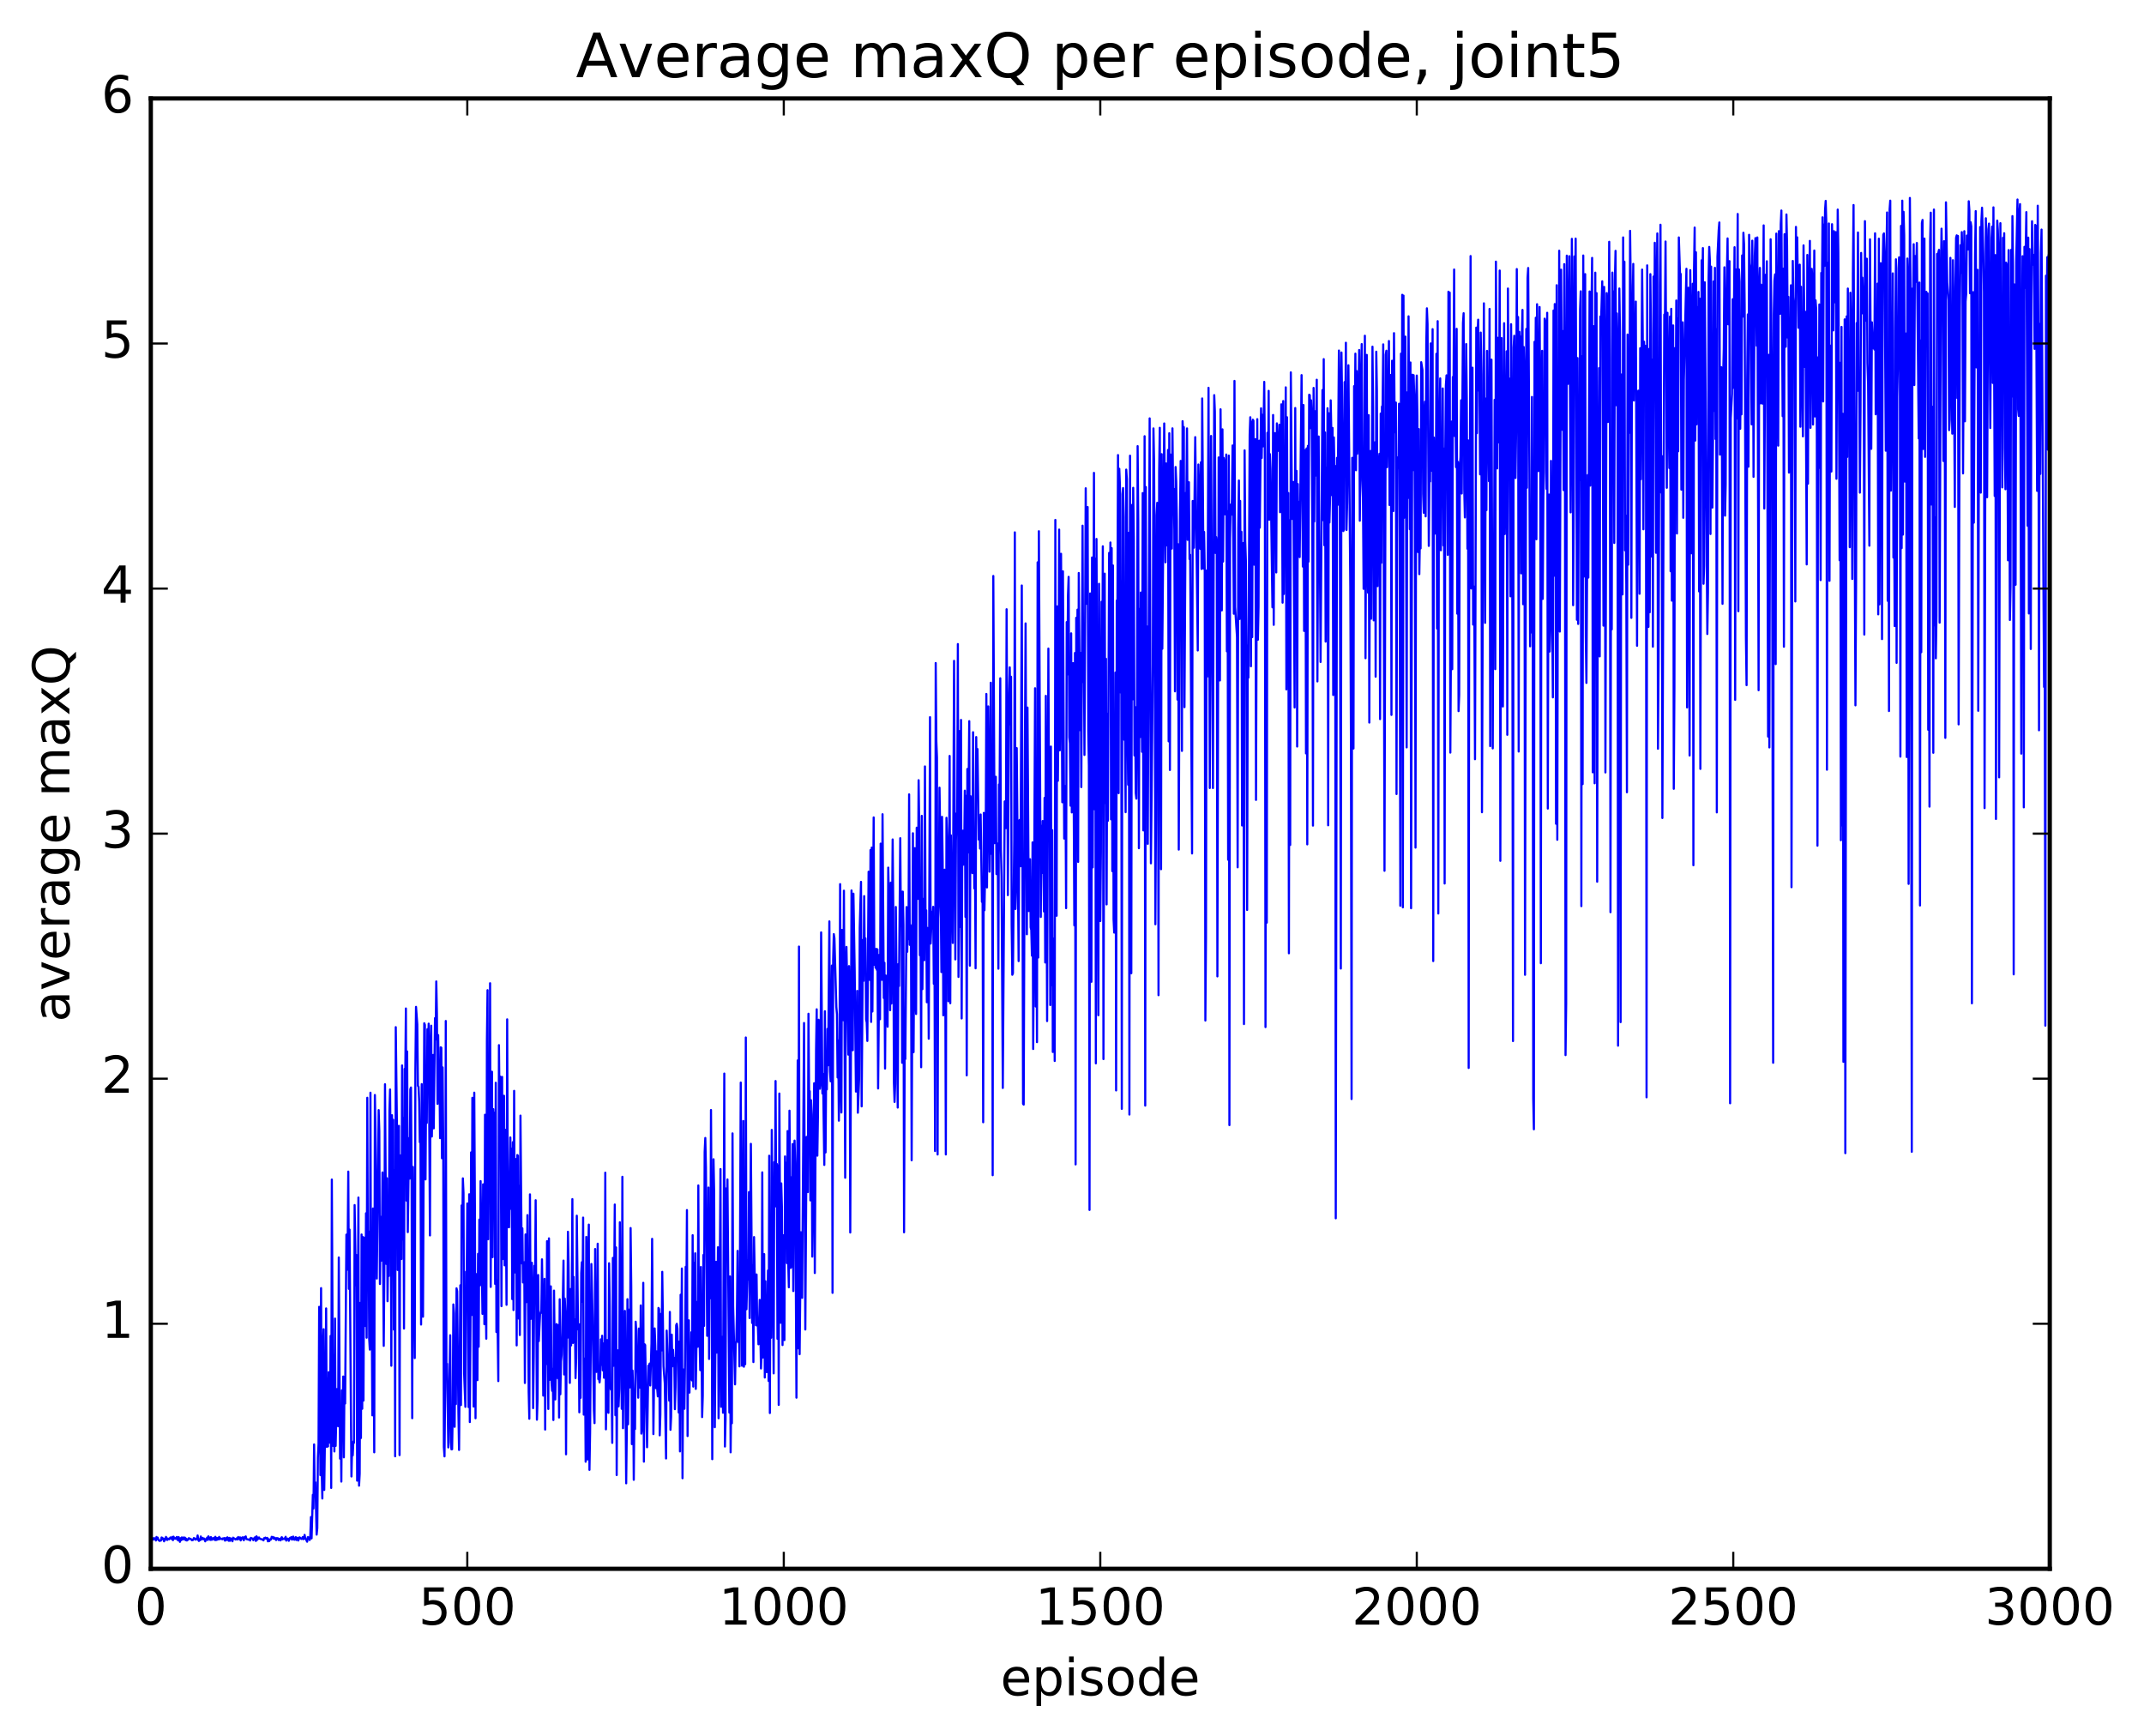 <?xml version="1.0" encoding="utf-8" standalone="no"?>
<!DOCTYPE svg PUBLIC "-//W3C//DTD SVG 1.1//EN"
  "http://www.w3.org/Graphics/SVG/1.1/DTD/svg11.dtd">
<!-- Created with matplotlib (http://matplotlib.org/) -->
<svg height="408pt" version="1.1" viewBox="0 0 504 408" width="504pt" xmlns="http://www.w3.org/2000/svg" xmlns:xlink="http://www.w3.org/1999/xlink">
 <defs>
  <style type="text/css">
*{stroke-linecap:butt;stroke-linejoin:round;stroke-miterlimit:100000;}
  </style>
 </defs>
 <g id="figure_1">
  <g id="patch_1">
   <path d="M 0 408.169 
L 504.319 408.169 
L 504.319 0 
L 0 0 
z
" style="fill:#ffffff;"/>
  </g>
  <g id="axes_1">
   <g id="patch_2">
    <path d="M 35.449 368.742 
L 481.849 368.742 
L 481.849 23.142 
L 35.449 23.142 
z
" style="fill:#ffffff;"/>
   </g>
   <g id="line2d_1">
    <path clip-path="url(#pf62daf1685)" d="M 35.598 361.735 
L 35.746 361.721 
L 35.895 361.566 
L 36.044 361.88 
L 36.193 361.544 
L 36.49 361.616 
L 36.639 362.088 
L 36.788 361.259 
L 36.937 361.755 
L 37.086 361.421 
L 37.234 361.963 
L 37.532 362.193 
L 37.681 362.051 
L 37.83 362.103 
L 37.978 361.379 
L 38.127 361.444 
L 38.276 361.808 
L 38.425 361.62 
L 38.574 362.278 
L 38.722 361.685 
L 38.871 361.914 
L 39.02 361.243 
L 39.318 361.962 
L 39.466 361.625 
L 39.764 361.807 
L 40.062 361.373 
L 40.359 361.741 
L 40.508 361.248 
L 40.657 362.004 
L 40.806 361.193 
L 40.954 361.645 
L 41.103 361.665 
L 41.252 361.523 
L 41.401 361.708 
L 41.55 361.261 
L 41.847 362.054 
L 41.996 361.282 
L 42.294 362.404 
L 42.442 361.555 
L 42.591 362.01 
L 42.74 361.366 
L 42.889 361.813 
L 43.038 361.847 
L 43.186 361.369 
L 43.335 361.736 
L 43.484 361.422 
L 43.633 362.012 
L 43.782 361.662 
L 43.93 362.092 
L 44.079 361.822 
L 44.228 361.915 
L 44.377 361.546 
L 44.972 361.815 
L 45.121 362.031 
L 45.418 361.937 
L 45.567 361.519 
L 45.865 361.668 
L 46.014 361.897 
L 46.311 361.639 
L 46.46 360.902 
L 46.609 361.962 
L 46.758 362.196 
L 46.906 361.791 
L 47.055 362.016 
L 47.204 361.145 
L 47.353 361.827 
L 47.65 361.486 
L 47.799 361.807 
L 47.948 361.632 
L 48.097 361.679 
L 48.246 362.284 
L 48.394 361.905 
L 48.543 361.853 
L 48.692 361.418 
L 48.841 361.97 
L 48.99 361.114 
L 49.436 361.953 
L 49.585 361.286 
L 49.734 361.923 
L 49.882 361.883 
L 50.031 361.552 
L 50.18 361.718 
L 50.329 361.451 
L 50.478 361.959 
L 50.626 361.222 
L 50.775 361.996 
L 50.924 361.504 
L 51.073 361.895 
L 51.222 361.501 
L 51.37 361.805 
L 51.519 361.247 
L 51.668 361.768 
L 51.817 361.579 
L 52.263 361.801 
L 52.412 361.585 
L 52.561 361.709 
L 52.71 361.517 
L 52.858 362.105 
L 53.007 362.077 
L 53.156 361.493 
L 53.305 361.942 
L 53.454 361.34 
L 53.751 362.148 
L 53.9 361.474 
L 54.049 362.169 
L 54.198 361.573 
L 54.346 361.79 
L 54.495 361.715 
L 54.644 362.267 
L 54.793 361.423 
L 55.388 361.859 
L 55.686 361.561 
L 55.834 361.847 
L 55.983 361.275 
L 56.281 361.764 
L 56.43 361.352 
L 56.578 362.066 
L 56.876 361.429 
L 57.025 361.334 
L 57.322 362.032 
L 57.471 361.293 
L 57.62 361.469 
L 57.769 361.128 
L 57.918 361.743 
L 58.513 361.901 
L 58.662 361.788 
L 58.81 362.08 
L 58.959 361.47 
L 59.257 361.611 
L 59.406 361.643 
L 59.554 362.016 
L 59.852 361.411 
L 60.001 361.327 
L 60.15 362.189 
L 60.298 361.11 
L 60.447 361.938 
L 60.596 361.393 
L 60.745 361.69 
L 60.894 361.376 
L 61.042 361.661 
L 61.786 361.886 
L 61.935 362.053 
L 62.084 361.536 
L 62.233 361.596 
L 62.382 361.408 
L 62.53 361.652 
L 62.828 361.469 
L 62.977 362.282 
L 63.126 361.77 
L 63.274 362.24 
L 63.572 361.786 
L 63.721 361.84 
L 63.87 361.224 
L 64.018 361.378 
L 64.167 361.266 
L 64.316 361.646 
L 64.465 361.389 
L 64.614 361.723 
L 64.762 361.546 
L 64.911 361.983 
L 65.06 361.531 
L 65.358 361.579 
L 65.506 361.984 
L 65.655 361.72 
L 65.804 361.717 
L 65.953 362.063 
L 66.102 361.453 
L 66.25 361.313 
L 66.399 361.82 
L 66.697 361.656 
L 66.846 361.586 
L 66.994 361.793 
L 67.143 361.217 
L 67.292 362.117 
L 67.441 361.659 
L 67.738 361.667 
L 67.887 362.159 
L 68.185 361.458 
L 68.334 361.617 
L 68.482 361.293 
L 68.631 361.881 
L 68.929 361.168 
L 69.078 361.839 
L 69.226 361.906 
L 69.375 361.802 
L 69.524 361.29 
L 69.673 361.966 
L 69.97 361.447 
L 70.119 362.086 
L 70.417 361.347 
L 70.863 361.729 
L 71.012 361.673 
L 71.161 361.291 
L 71.31 361.775 
L 71.458 361.656 
L 71.607 360.767 
L 71.756 361.64 
L 71.905 361.769 
L 72.202 362.372 
L 72.351 361.314 
L 72.5 361.335 
L 72.649 361.485 
L 72.798 361.972 
L 72.946 360.971 
L 73.095 356.576 
L 73.244 361.585 
L 73.542 351.349 
L 73.69 354.56 
L 73.839 339.504 
L 73.988 351.016 
L 74.137 348.422 
L 74.434 360.704 
L 74.583 359.184 
L 74.732 342.545 
L 74.881 339.437 
L 75.03 307.167 
L 75.327 346.736 
L 75.476 302.767 
L 75.625 345.652 
L 75.774 352.216 
L 75.922 316.649 
L 76.071 312.425 
L 76.22 350.203 
L 76.518 328.426 
L 76.666 307.538 
L 76.815 340.081 
L 76.964 323.994 
L 77.113 339.976 
L 77.262 322.515 
L 77.41 325.091 
L 77.559 339.106 
L 77.708 314 
L 77.857 349.73 
L 78.006 277.25 
L 78.303 339.87 
L 78.452 318.484 
L 78.601 341.161 
L 78.75 309.917 
L 78.898 339.863 
L 79.196 326.497 
L 79.494 335.237 
L 79.642 295.562 
L 79.94 342.851 
L 80.089 333.276 
L 80.238 348.238 
L 80.386 326.795 
L 80.535 336.771 
L 80.684 323.544 
L 80.833 342.546 
L 80.982 323.609 
L 81.13 329.895 
L 81.428 290.187 
L 81.577 298.454 
L 81.726 292.754 
L 81.874 275.375 
L 82.023 302.937 
L 82.172 288.999 
L 82.47 329.084 
L 82.618 347.039 
L 82.767 340.297 
L 82.916 342.078 
L 83.065 338.807 
L 83.214 339.114 
L 83.362 283.246 
L 83.66 302.101 
L 83.809 294.998 
L 83.958 348.026 
L 84.255 281.475 
L 84.404 349.197 
L 84.553 346.375 
L 84.702 306.231 
L 84.85 338.001 
L 84.999 290.166 
L 85.148 331.128 
L 85.297 290.749 
L 85.446 329.197 
L 85.594 291.505 
L 85.743 290.886 
L 85.892 311.666 
L 86.041 285.172 
L 86.19 314.421 
L 86.338 258.027 
L 86.487 298.222 
L 86.636 289.488 
L 86.785 314.527 
L 86.934 317.222 
L 87.082 256.833 
L 87.231 316.337 
L 87.38 307.076 
L 87.529 332.671 
L 87.678 284.051 
L 87.975 341.359 
L 88.124 257.377 
L 88.273 265.803 
L 88.57 300.524 
L 89.017 260.924 
L 89.166 265.878 
L 89.314 301.803 
L 89.463 285.993 
L 89.612 296.335 
L 89.761 294.678 
L 89.91 275.574 
L 90.207 316.335 
L 90.356 297.98 
L 90.505 254.841 
L 90.802 297.07 
L 90.951 276.938 
L 91.1 305.847 
L 91.249 293.342 
L 91.398 299.918 
L 91.546 261.191 
L 91.695 256.081 
L 91.844 272.803 
L 91.993 321.012 
L 92.142 262.126 
L 92.29 270.456 
L 92.439 263.206 
L 92.588 312.514 
L 92.737 275.032 
L 92.886 342.294 
L 93.034 241.427 
L 93.332 266.54 
L 93.481 298.501 
L 93.63 286.275 
L 93.778 264.623 
L 93.927 342.013 
L 94.076 271.563 
L 94.225 275.005 
L 94.374 295.934 
L 94.522 250.427 
L 94.671 291.35 
L 94.82 262.787 
L 94.969 312.274 
L 95.118 251.242 
L 95.266 253.232 
L 95.415 237.04 
L 95.564 282.213 
L 95.713 247.141 
L 95.862 289.601 
L 96.159 267.513 
L 96.308 277.028 
L 96.457 256.043 
L 96.606 255.612 
L 96.754 276.386 
L 96.903 333.339 
L 97.052 274.287 
L 97.498 319.201 
L 97.647 251.293 
L 97.796 236.66 
L 98.094 240.793 
L 98.242 255.248 
L 98.391 255.409 
L 98.54 258.905 
L 98.689 268.471 
L 98.838 266.547 
L 98.986 311.326 
L 99.135 254.815 
L 99.284 306.976 
L 99.433 309.487 
L 99.73 240.513 
L 99.879 240.896 
L 100.028 277.213 
L 100.177 253.844 
L 100.326 263.931 
L 100.474 241.906 
L 100.623 249.289 
L 100.772 240.609 
L 101.07 290.383 
L 101.218 245.758 
L 101.367 241.084 
L 101.516 267.128 
L 101.814 247.96 
L 101.962 265.214 
L 102.26 239.31 
L 102.409 244.306 
L 102.558 230.683 
L 102.706 238.288 
L 102.855 259.459 
L 103.004 243.294 
L 103.153 255.017 
L 103.302 252.315 
L 103.45 267.518 
L 103.599 246.161 
L 103.748 246.263 
L 103.897 272.238 
L 104.046 250.881 
L 104.194 268.498 
L 104.343 340.096 
L 104.492 342.315 
L 104.641 326.389 
L 104.79 239.979 
L 104.938 320.426 
L 105.087 320.557 
L 105.385 340.21 
L 105.831 313.843 
L 105.98 339.002 
L 106.129 340.663 
L 106.278 340.63 
L 106.426 331.871 
L 106.575 306.601 
L 106.724 308.689 
L 106.873 335.362 
L 107.022 317.81 
L 107.17 330.021 
L 107.319 302.811 
L 107.468 303.505 
L 107.766 332.179 
L 107.914 340.799 
L 108.212 302.098 
L 108.361 330.254 
L 108.51 283.331 
L 108.658 290.78 
L 108.807 276.968 
L 108.956 280.407 
L 109.105 322.89 
L 109.402 330.67 
L 109.551 298.905 
L 109.7 301.355 
L 109.849 282.874 
L 110.146 330.727 
L 110.295 280.71 
L 110.444 334.25 
L 110.593 311.914 
L 110.742 270.863 
L 110.89 309.075 
L 111.039 258.038 
L 111.188 277.743 
L 111.337 330.606 
L 111.486 256.821 
L 111.634 283.489 
L 111.783 333.348 
L 111.932 299.464 
L 112.081 323.883 
L 112.23 324.406 
L 112.378 294.712 
L 112.527 316.537 
L 112.676 286.662 
L 112.825 302.11 
L 112.974 277.615 
L 113.42 308.813 
L 113.569 278.366 
L 113.718 287.352 
L 113.866 311.251 
L 114.015 262.012 
L 114.164 304.042 
L 114.313 314.652 
L 114.462 244.515 
L 114.61 232.735 
L 114.759 291.286 
L 114.908 267.112 
L 115.057 275.848 
L 115.206 231.105 
L 115.354 302.48 
L 115.503 257.962 
L 115.652 251.906 
L 115.801 295.486 
L 115.95 260.696 
L 116.098 275.088 
L 116.247 261.518 
L 116.396 301.778 
L 116.545 254.497 
L 116.694 313.093 
L 116.842 300.972 
L 117.14 324.621 
L 117.289 245.658 
L 117.438 260.368 
L 117.586 253.038 
L 117.735 271.25 
L 117.884 307.005 
L 118.033 253.119 
L 118.182 295.937 
L 118.479 257.55 
L 118.628 297.412 
L 118.777 265.554 
L 119.074 306.685 
L 119.223 239.592 
L 119.372 280.589 
L 119.521 288.433 
L 119.67 288.465 
L 119.967 267.356 
L 120.116 284.135 
L 120.265 269.974 
L 120.414 305.345 
L 120.562 268.46 
L 120.711 307.925 
L 120.86 256.401 
L 121.009 299.091 
L 121.158 272.403 
L 121.306 279.181 
L 121.455 316.227 
L 121.604 271.485 
L 121.753 271.631 
L 121.902 309.91 
L 122.05 278.742 
L 122.199 313.789 
L 122.348 262.217 
L 122.646 296.952 
L 122.794 288.711 
L 122.943 301.44 
L 123.241 296.677 
L 123.39 325.06 
L 123.538 290.152 
L 123.687 306.078 
L 123.836 303.321 
L 123.985 285.606 
L 124.282 327.172 
L 124.431 333.467 
L 124.58 280.733 
L 124.729 310.016 
L 124.878 298.172 
L 125.026 296.801 
L 125.175 303.68 
L 125.324 330.978 
L 125.473 318.923 
L 125.622 297.513 
L 125.77 303.677 
L 125.919 282.11 
L 126.217 333.691 
L 126.366 328.851 
L 126.514 299.685 
L 126.663 315.223 
L 126.961 308.761 
L 127.11 308.626 
L 127.258 307.964 
L 127.407 296.003 
L 127.556 306.199 
L 127.705 328.031 
L 127.854 326.724 
L 128.002 300.579 
L 128.151 336.01 
L 128.3 312.815 
L 128.449 320.608 
L 128.598 291.727 
L 128.895 331.171 
L 129.044 291.071 
L 129.193 324.333 
L 129.342 321.031 
L 129.49 302.355 
L 129.639 324.697 
L 129.788 326.906 
L 129.937 321.729 
L 130.086 333.768 
L 130.234 303.351 
L 130.532 328.932 
L 130.83 311.216 
L 130.978 311.699 
L 131.127 323.972 
L 131.276 311.43 
L 131.425 333.18 
L 131.574 305.387 
L 131.722 327.715 
L 131.871 319.983 
L 132.02 318.477 
L 132.169 313.183 
L 132.466 296.297 
L 132.615 323.065 
L 132.764 305.228 
L 132.913 308.637 
L 133.062 341.825 
L 133.21 310.924 
L 133.359 314.443 
L 133.508 289.522 
L 133.657 297.324 
L 133.954 325.042 
L 134.103 302.99 
L 134.252 316.233 
L 134.401 306.316 
L 134.55 281.847 
L 134.698 315.654 
L 134.847 300.116 
L 134.996 315.304 
L 135.145 310.095 
L 135.294 323.91 
L 135.442 319.277 
L 135.591 285.745 
L 135.889 312.492 
L 136.038 311.229 
L 136.186 331.956 
L 136.335 311.287 
L 136.484 328.557 
L 136.633 299.256 
L 136.782 296.669 
L 136.93 305.995 
L 137.079 286.19 
L 137.228 332.506 
L 137.377 319.317 
L 137.526 320.807 
L 137.674 343.57 
L 137.823 290.727 
L 138.121 343.044 
L 138.27 295.649 
L 138.418 287.84 
L 138.567 345.483 
L 138.716 336.633 
L 139.014 297.1 
L 139.311 309.644 
L 139.609 331.437 
L 139.758 334.498 
L 139.906 293.577 
L 140.055 319.85 
L 140.204 322.463 
L 140.353 320.478 
L 140.502 292.33 
L 140.65 324.151 
L 140.799 323.831 
L 140.948 324.926 
L 141.097 323.042 
L 141.246 314.808 
L 141.394 320.801 
L 141.543 313.967 
L 141.692 322.091 
L 141.841 315.772 
L 141.99 323.835 
L 142.138 322.172 
L 142.287 275.629 
L 142.436 335.961 
L 142.734 314.986 
L 142.882 331.799 
L 143.031 332.075 
L 143.18 296.923 
L 143.329 306.934 
L 143.478 326.073 
L 143.626 326.642 
L 143.775 325.422 
L 143.924 339.134 
L 144.073 295.655 
L 144.222 321.036 
L 144.519 283.121 
L 144.668 332.637 
L 144.817 293.196 
L 144.966 346.705 
L 145.114 317.34 
L 145.263 320.936 
L 145.412 330.561 
L 145.561 326.415 
L 145.71 287.282 
L 145.858 314.647 
L 146.007 317.149 
L 146.156 331.134 
L 146.305 276.599 
L 146.454 335.699 
L 146.602 318.123 
L 146.751 325.319 
L 146.9 308.119 
L 147.198 348.644 
L 147.346 336.001 
L 147.495 305.369 
L 147.644 334.766 
L 147.942 307.798 
L 148.09 326.108 
L 148.239 288.647 
L 148.388 302.307 
L 148.537 339.434 
L 148.686 322.147 
L 148.834 326.552 
L 148.983 347.818 
L 149.132 330.728 
L 149.281 335.888 
L 149.43 310.657 
L 149.578 312.863 
L 149.727 321.681 
L 149.876 322.666 
L 150.025 328.521 
L 150.174 312.272 
L 150.322 324.005 
L 150.471 326.172 
L 150.62 306.839 
L 150.769 336.968 
L 150.918 335.718 
L 151.066 326.745 
L 151.215 301.523 
L 151.364 343.555 
L 151.513 315.952 
L 151.662 316.145 
L 152.108 340.169 
L 152.406 320.995 
L 152.554 321.203 
L 152.703 320.501 
L 152.852 325.655 
L 153.15 315.765 
L 153.298 291.184 
L 153.596 337.085 
L 153.894 312.243 
L 154.042 316.317 
L 154.191 326.279 
L 154.34 317.626 
L 154.489 326.32 
L 154.638 328.215 
L 154.786 307.422 
L 154.935 307.683 
L 155.084 337.37 
L 155.233 332.455 
L 155.382 308.81 
L 155.53 317.419 
L 155.679 298.937 
L 155.977 321.128 
L 156.274 325.13 
L 156.572 342.812 
L 156.721 312.751 
L 157.018 322.352 
L 157.167 321.534 
L 157.316 329.206 
L 157.465 308.365 
L 157.614 336.069 
L 157.762 333.021 
L 157.911 313.698 
L 158.06 321.166 
L 158.209 317.27 
L 158.358 320.148 
L 158.506 319.163 
L 158.655 331.222 
L 158.804 326.054 
L 158.953 311.477 
L 159.102 311.148 
L 159.25 312.276 
L 159.548 332.008 
L 159.697 315.332 
L 159.846 341.147 
L 159.994 304.32 
L 160.143 322.222 
L 160.292 298.161 
L 160.441 347.449 
L 160.59 321.871 
L 160.887 331.124 
L 161.036 319.801 
L 161.185 297.769 
L 161.334 307.102 
L 161.482 284.42 
L 161.631 337.534 
L 161.78 312.241 
L 161.929 310.331 
L 162.078 327.324 
L 162.226 316.77 
L 162.375 324.19 
L 162.524 313.138 
L 162.673 324.459 
L 162.822 290.325 
L 162.97 325.915 
L 163.119 296.827 
L 163.268 312.901 
L 163.417 294.58 
L 163.566 326.455 
L 163.863 305.995 
L 164.012 316.555 
L 164.161 278.632 
L 164.31 315.739 
L 164.458 314.654 
L 164.607 322.045 
L 164.756 297.802 
L 165.054 333.077 
L 165.202 328.113 
L 165.351 294.982 
L 165.5 311.648 
L 165.649 270.752 
L 165.798 267.475 
L 165.946 274.367 
L 166.244 313.981 
L 166.393 312.281 
L 166.542 279.126 
L 166.69 319.412 
L 166.839 286.41 
L 166.988 305.146 
L 167.137 260.905 
L 167.286 289.373 
L 167.434 342.974 
L 167.732 272.479 
L 167.881 280.506 
L 168.03 335.462 
L 168.327 296.586 
L 168.476 317.923 
L 168.625 310.702 
L 168.774 293.161 
L 168.922 333.348 
L 169.071 319.377 
L 169.369 274.782 
L 169.518 330.66 
L 169.666 316.222 
L 169.815 314.202 
L 169.964 332.054 
L 170.262 252.34 
L 170.41 340.002 
L 170.559 333.689 
L 170.708 279.333 
L 170.857 284.166 
L 171.006 277.22 
L 171.452 332.012 
L 171.601 300.025 
L 171.75 341.363 
L 171.898 328.285 
L 172.047 334.526 
L 172.196 266.402 
L 172.345 307.033 
L 172.791 325.392 
L 172.94 315.912 
L 173.089 315.182 
L 173.238 308.241 
L 173.386 294.012 
L 173.535 315.425 
L 173.684 310.898 
L 173.833 321.163 
L 174.13 254.446 
L 174.428 321.008 
L 174.577 317.456 
L 174.726 263.474 
L 174.874 321.241 
L 175.023 295.827 
L 175.172 320.654 
L 175.321 243.859 
L 175.47 307.734 
L 175.767 296.198 
L 175.916 300.734 
L 176.065 280.187 
L 176.214 309.799 
L 176.511 268.856 
L 176.809 310.959 
L 176.958 297.394 
L 177.106 320.145 
L 177.255 290.769 
L 177.404 299.085 
L 177.553 300.13 
L 177.702 311.507 
L 177.85 299.572 
L 177.999 311.566 
L 178.148 311.222 
L 178.297 315.969 
L 178.594 305.535 
L 178.892 321.654 
L 179.041 317.61 
L 179.19 275.559 
L 179.338 319.083 
L 179.636 294.774 
L 179.785 323.778 
L 179.934 301.152 
L 180.082 321.407 
L 180.231 322.515 
L 180.529 298.624 
L 180.678 324.584 
L 180.826 271.649 
L 180.975 332.124 
L 181.124 286.062 
L 181.273 314.44 
L 181.422 265.583 
L 181.868 322.807 
L 182.017 273.142 
L 182.166 281.531 
L 182.314 254.092 
L 182.463 283.597 
L 182.612 273.586 
L 182.761 314.68 
L 182.91 273.948 
L 183.058 330.215 
L 183.207 257.031 
L 183.505 310.908 
L 183.654 278.152 
L 183.802 283.628 
L 183.951 316.144 
L 184.1 290.332 
L 184.249 297.331 
L 184.398 314.985 
L 184.546 271.808 
L 184.695 285.741 
L 184.844 273.306 
L 184.993 296.883 
L 185.142 265.842 
L 185.29 296.659 
L 185.439 302.575 
L 185.588 261.059 
L 185.886 298.017 
L 186.034 276.711 
L 186.183 297.744 
L 186.332 268.9 
L 186.481 303.457 
L 186.63 271.523 
L 186.778 268.096 
L 186.927 273.34 
L 187.225 328.516 
L 187.522 249.241 
L 187.671 316.92 
L 187.82 222.483 
L 187.969 318.3 
L 188.266 289.632 
L 188.415 292.086 
L 188.564 305.046 
L 189.01 240.447 
L 189.308 312.494 
L 189.606 267.228 
L 189.754 270.217 
L 189.903 280.199 
L 190.052 238.277 
L 190.201 257.172 
L 190.35 256.486 
L 190.498 282.146 
L 190.647 258.598 
L 190.796 262.018 
L 190.945 295.357 
L 191.391 254.605 
L 191.54 299.216 
L 191.838 246.71 
L 191.986 237.231 
L 192.135 271.634 
L 192.284 261.72 
L 192.433 239.691 
L 192.582 245.205 
L 192.73 255.904 
L 192.879 254.509 
L 193.028 219.151 
L 193.326 257.017 
L 193.474 252.409 
L 193.772 273.809 
L 193.921 237.682 
L 194.07 270.873 
L 194.218 250.2 
L 194.367 256.065 
L 194.516 241.838 
L 194.665 250.4 
L 194.962 216.569 
L 195.111 251.754 
L 195.26 254.166 
L 195.558 226.947 
L 195.706 303.877 
L 195.855 225.535 
L 196.004 219.56 
L 196.153 220.532 
L 196.599 236.69 
L 196.748 238.4 
L 196.897 253.253 
L 197.046 244.563 
L 197.194 263.407 
L 197.343 250.177 
L 197.492 207.807 
L 197.641 252.624 
L 197.79 261.488 
L 197.938 218.581 
L 198.087 225.009 
L 198.236 239.801 
L 198.385 209.354 
L 198.682 276.822 
L 198.831 228.23 
L 198.98 222.562 
L 199.278 238.713 
L 199.426 247.886 
L 199.575 227.078 
L 199.724 234.658 
L 199.873 289.693 
L 200.17 209.303 
L 200.319 245.49 
L 200.468 246.854 
L 200.617 210.052 
L 200.914 228.11 
L 201.212 256.569 
L 201.361 255.17 
L 201.51 232.892 
L 201.658 261.541 
L 201.956 253.564 
L 202.105 217.99 
L 202.402 207.277 
L 202.551 260.05 
L 202.849 220.927 
L 202.998 230.542 
L 203.146 210.629 
L 203.295 226.263 
L 203.444 220.553 
L 203.593 239.625 
L 203.742 240.295 
L 203.89 244.672 
L 204.188 204.897 
L 204.337 228.907 
L 204.486 230.355 
L 204.634 199.803 
L 204.783 240.19 
L 204.932 199.215 
L 205.081 237.746 
L 205.378 192.131 
L 205.527 226.792 
L 205.676 223.662 
L 205.825 227.482 
L 205.974 223.015 
L 206.122 227.944 
L 206.271 223.14 
L 206.42 255.841 
L 206.718 224.439 
L 206.866 239.574 
L 207.015 198.295 
L 207.164 227.513 
L 207.313 230.307 
L 207.462 191.38 
L 207.759 234.581 
L 207.908 226.3 
L 208.057 251.156 
L 208.206 229.284 
L 208.652 241.327 
L 208.801 203.93 
L 209.098 217.312 
L 209.247 237.437 
L 209.396 207.461 
L 209.545 235.875 
L 209.842 197.309 
L 209.991 214.431 
L 210.14 254.51 
L 210.289 259.005 
L 210.438 254.781 
L 210.586 213.181 
L 211.033 260.324 
L 211.182 226.598 
L 211.33 231.755 
L 211.628 197.014 
L 211.777 217.714 
L 211.926 209.574 
L 212.074 249.803 
L 212.223 209.577 
L 212.372 217.367 
L 212.521 289.644 
L 212.67 245.71 
L 212.818 248.908 
L 213.116 213.197 
L 213.265 223.714 
L 213.414 214.203 
L 213.562 220.74 
L 213.711 186.711 
L 213.86 222.082 
L 214.009 217.433 
L 214.158 222.072 
L 214.306 272.717 
L 214.604 195.851 
L 214.753 247.303 
L 215.05 199.352 
L 215.199 235.014 
L 215.348 238.331 
L 215.497 194.545 
L 215.794 211.277 
L 215.943 183.384 
L 216.092 194.36 
L 216.241 224.532 
L 216.39 214.365 
L 216.538 250.848 
L 216.687 191.763 
L 216.836 232.495 
L 216.985 211.265 
L 217.134 215.591 
L 217.282 225.696 
L 217.431 180.146 
L 217.58 219.538 
L 217.729 213.976 
L 217.878 235.573 
L 218.026 218.099 
L 218.175 219.46 
L 218.324 244.143 
L 218.622 168.569 
L 218.77 221.783 
L 219.068 214.323 
L 219.217 215.657 
L 219.366 213.144 
L 219.514 231.242 
L 219.663 220.277 
L 219.812 270.55 
L 219.961 155.839 
L 220.11 174.24 
L 220.258 178.051 
L 220.407 271.355 
L 220.556 215.777 
L 220.705 212.057 
L 220.854 185.145 
L 221.002 195.138 
L 221.3 228.473 
L 221.449 191.995 
L 221.598 202.764 
L 221.746 238.646 
L 222.044 204.416 
L 222.193 222.976 
L 222.342 271.349 
L 222.49 192.22 
L 222.788 201.328 
L 222.937 235.331 
L 223.234 177.68 
L 223.383 235.807 
L 223.532 196.348 
L 223.681 210.749 
L 223.83 209.552 
L 223.978 221.638 
L 224.276 155.33 
L 224.574 225.501 
L 224.722 197.504 
L 224.871 191.198 
L 225.02 192.396 
L 225.169 151.384 
L 225.318 229.621 
L 225.466 215.318 
L 225.615 171.818 
L 225.764 217.875 
L 225.913 169.214 
L 226.062 239.383 
L 226.21 196.678 
L 226.359 195.243 
L 226.508 203.236 
L 226.657 200.417 
L 226.806 185.841 
L 226.954 215.514 
L 227.103 187.065 
L 227.252 252.753 
L 227.401 180.74 
L 227.55 200.37 
L 227.847 169.503 
L 227.996 226.972 
L 228.145 187.139 
L 228.294 189.275 
L 228.591 205.223 
L 228.74 172.104 
L 229.038 208.809 
L 229.186 201.737 
L 229.335 227.593 
L 229.484 173.241 
L 229.633 187.559 
L 229.782 176.061 
L 230.079 197.33 
L 230.228 193.74 
L 230.377 199.449 
L 230.526 191.443 
L 230.823 211.983 
L 230.972 206.872 
L 231.121 263.779 
L 231.27 191.067 
L 231.418 213.95 
L 231.716 197.676 
L 231.865 163.107 
L 232.014 208.589 
L 232.311 166.038 
L 232.609 204.884 
L 232.758 190.548 
L 232.906 160.477 
L 233.055 200.702 
L 233.204 175.186 
L 233.353 276.227 
L 233.502 135.38 
L 233.799 198.18 
L 233.948 184.923 
L 234.097 182.581 
L 234.246 205.453 
L 234.543 198.259 
L 234.692 227.686 
L 234.841 184.387 
L 234.99 184.595 
L 235.138 159.426 
L 235.287 199.779 
L 235.436 205.95 
L 235.734 255.718 
L 236.18 188.371 
L 236.478 194.646 
L 236.626 143.2 
L 236.924 210.394 
L 237.222 162.853 
L 237.37 156.863 
L 237.519 170.259 
L 237.668 159.062 
L 237.817 217.351 
L 237.966 229.117 
L 238.114 228.766 
L 238.412 197.431 
L 238.561 125.126 
L 238.71 213.646 
L 238.858 207.835 
L 239.007 175.842 
L 239.454 225.901 
L 239.602 192.84 
L 239.751 192.691 
L 239.9 203.607 
L 240.198 137.616 
L 240.495 259.456 
L 240.644 259.628 
L 240.942 174.733 
L 241.09 146.532 
L 241.388 219.594 
L 241.537 166.308 
L 241.834 214.135 
L 242.132 201.952 
L 242.281 217.96 
L 242.43 218.572 
L 242.578 224.625 
L 242.727 198.004 
L 242.876 246.559 
L 243.025 222.842 
L 243.322 161.768 
L 243.471 236.571 
L 243.62 200.648 
L 243.769 244.954 
L 243.918 132.175 
L 244.066 225.066 
L 244.215 124.859 
L 244.662 215.524 
L 244.81 194.098 
L 244.959 205.186 
L 245.108 192.982 
L 245.257 200.399 
L 245.406 214.236 
L 245.554 187.542 
L 245.703 226.229 
L 245.852 163.552 
L 246.15 239.998 
L 246.447 152.445 
L 246.596 188.974 
L 246.745 179.466 
L 246.894 236.235 
L 247.042 175.474 
L 247.191 231.595 
L 247.34 195.124 
L 247.489 247.264 
L 247.638 224.534 
L 247.786 220.572 
L 247.935 249.377 
L 248.084 122.202 
L 248.233 212.716 
L 248.382 215.245 
L 248.53 142.527 
L 248.679 183.531 
L 248.828 165.057 
L 248.977 124.478 
L 249.126 176.368 
L 249.423 130.166 
L 249.721 188.565 
L 249.87 134.286 
L 250.167 197.102 
L 250.316 193.96 
L 250.465 184.743 
L 250.614 213.458 
L 250.762 146.216 
L 250.911 158.528 
L 251.06 139.922 
L 251.209 135.586 
L 251.358 173.285 
L 251.506 174.707 
L 251.655 189.374 
L 251.804 148.866 
L 251.953 190.952 
L 252.102 160.329 
L 252.25 155.853 
L 252.548 217.502 
L 252.697 153.47 
L 252.846 273.689 
L 252.994 145.206 
L 253.143 160.253 
L 253.292 143.29 
L 253.441 202.583 
L 253.59 134.677 
L 253.887 171.628 
L 254.036 153.455 
L 254.185 185.003 
L 254.482 123.556 
L 254.631 160.302 
L 254.78 150.104 
L 254.929 177.443 
L 255.226 114.768 
L 255.375 141.917 
L 255.673 119.176 
L 255.822 171.931 
L 255.97 179.991 
L 256.119 284.386 
L 256.268 139.487 
L 256.566 230.769 
L 256.714 131.035 
L 256.863 203.875 
L 257.161 111.146 
L 257.31 190.219 
L 257.458 131.312 
L 257.607 249.936 
L 257.756 126.678 
L 258.202 238.618 
L 258.351 137.214 
L 258.5 163.031 
L 258.649 216.487 
L 258.798 200.328 
L 258.946 141.447 
L 259.095 167.876 
L 259.244 128.406 
L 259.393 248.935 
L 259.69 134.836 
L 259.839 188.746 
L 259.988 154.85 
L 260.137 212.575 
L 260.286 167.77 
L 260.434 192.918 
L 260.732 129.951 
L 260.881 142.573 
L 261.03 127.512 
L 261.178 192.581 
L 261.327 128.834 
L 261.476 204.764 
L 261.625 132.908 
L 261.774 216.046 
L 261.922 219.202 
L 262.071 200.679 
L 262.22 158.072 
L 262.369 256.301 
L 262.518 141.16 
L 262.666 144.88 
L 262.815 106.961 
L 262.964 186.428 
L 263.113 110.187 
L 263.262 113.973 
L 263.41 162.761 
L 263.559 136.608 
L 263.708 260.629 
L 263.857 116.146 
L 264.006 114.715 
L 264.154 121.472 
L 264.303 173.897 
L 264.452 168.381 
L 264.601 190.896 
L 264.75 110.38 
L 264.898 112.657 
L 265.047 170.032 
L 265.196 184.443 
L 265.345 125.228 
L 265.494 261.97 
L 265.642 107.107 
L 265.791 204.383 
L 265.94 228.749 
L 266.089 118.689 
L 266.238 164.385 
L 266.386 114.659 
L 266.535 126.422 
L 266.684 177.572 
L 266.833 166.181 
L 266.982 186.372 
L 267.13 187.717 
L 267.279 169.126 
L 267.428 104.861 
L 267.577 122.682 
L 267.726 199.368 
L 267.874 143.128 
L 268.023 173.247 
L 268.172 139.275 
L 268.47 176.703 
L 268.618 115.886 
L 268.767 195.184 
L 268.916 185.433 
L 269.065 102.53 
L 269.214 259.862 
L 269.362 114.467 
L 269.511 187.128 
L 269.66 147.244 
L 269.809 198.34 
L 270.106 132.458 
L 270.255 98.338 
L 270.553 202.918 
L 270.85 173.372 
L 270.999 156.113 
L 271.148 100.697 
L 271.297 108.589 
L 271.446 139.078 
L 271.594 217.237 
L 271.743 192.303 
L 271.892 121.096 
L 272.041 118.177 
L 272.19 146.561 
L 272.338 233.913 
L 272.487 110.899 
L 272.636 100.554 
L 272.934 204.3 
L 273.082 106.749 
L 273.231 152.491 
L 273.678 99.529 
L 273.975 132.166 
L 274.124 108.932 
L 274.273 128.195 
L 274.422 125.494 
L 274.57 105.753 
L 274.719 174.244 
L 274.868 101.831 
L 275.017 180.978 
L 275.166 106.834 
L 275.314 112.703 
L 275.463 128.944 
L 275.612 100.681 
L 275.761 115.698 
L 275.91 114.904 
L 276.058 124.475 
L 276.207 162.494 
L 276.356 109.773 
L 276.505 113.256 
L 276.654 122.397 
L 276.802 164.44 
L 276.951 127.917 
L 277.1 199.692 
L 277.398 119.842 
L 277.546 108.339 
L 277.695 108.624 
L 277.844 176.494 
L 277.993 98.995 
L 278.142 101.943 
L 278.29 100.395 
L 278.439 166.213 
L 278.737 115.859 
L 278.886 116.827 
L 279.034 100.697 
L 279.183 126.887 
L 279.332 124.269 
L 279.481 113.344 
L 279.63 131.415 
L 279.778 130.391 
L 280.225 200.604 
L 280.374 117.748 
L 280.522 121.332 
L 280.671 128.747 
L 280.969 102.747 
L 281.564 152.89 
L 281.713 109.184 
L 281.862 114.242 
L 282.01 126.413 
L 282.159 129.018 
L 282.308 108.652 
L 282.457 133.732 
L 282.606 93.652 
L 282.903 133.633 
L 283.052 125.028 
L 283.201 133.987 
L 283.35 239.868 
L 283.498 220.246 
L 283.647 134.094 
L 283.796 159.051 
L 284.094 91.147 
L 284.391 185.216 
L 284.689 102.472 
L 285.135 185.227 
L 285.433 92.878 
L 285.582 96.723 
L 285.73 129.958 
L 285.879 126.233 
L 286.028 127.762 
L 286.177 229.496 
L 286.474 107.521 
L 286.623 152.435 
L 286.772 159.938 
L 286.921 96.204 
L 287.218 143.47 
L 287.367 100.917 
L 287.516 131.985 
L 287.665 107.631 
L 287.814 108.694 
L 287.962 120.893 
L 288.26 106.833 
L 288.409 153.095 
L 288.558 120.163 
L 288.706 202.079 
L 288.855 107.087 
L 289.004 264.455 
L 289.153 126.626 
L 289.302 118.595 
L 289.45 120.978 
L 289.599 117.247 
L 289.748 104.703 
L 290.046 144.25 
L 290.194 89.531 
L 290.343 142.677 
L 290.79 149.732 
L 290.938 203.858 
L 291.087 124.117 
L 291.236 112.944 
L 291.385 145.485 
L 291.534 117.737 
L 291.682 145.407 
L 291.831 125.008 
L 291.98 194.024 
L 292.129 132.314 
L 292.278 127.623 
L 292.426 240.707 
L 292.575 105.855 
L 292.724 127.123 
L 292.873 131.814 
L 293.022 155.746 
L 293.17 213.879 
L 293.319 151.72 
L 293.468 159.27 
L 293.766 102.168 
L 293.914 98.073 
L 294.063 156.606 
L 294.212 99.136 
L 294.361 149.754 
L 294.51 98.655 
L 294.658 98.874 
L 294.807 132.724 
L 294.956 106.686 
L 295.105 103.221 
L 295.254 188.013 
L 295.551 98.524 
L 295.7 150.363 
L 295.849 142.611 
L 295.998 103.586 
L 296.146 124.024 
L 296.444 95.973 
L 296.593 107.642 
L 296.742 97.491 
L 296.89 104.926 
L 297.039 100.521 
L 297.188 89.759 
L 297.337 107.556 
L 297.486 241.41 
L 297.634 157.549 
L 297.783 216.86 
L 297.932 101.723 
L 298.081 112.249 
L 298.23 91.868 
L 298.378 122.172 
L 298.527 106.737 
L 298.676 110.282 
L 299.122 142.745 
L 299.271 97.54 
L 299.42 146.866 
L 299.569 107.952 
L 299.718 101.795 
L 299.866 102.674 
L 300.015 134.548 
L 300.164 99.509 
L 300.313 105.389 
L 300.462 101.705 
L 300.61 106.019 
L 300.759 99.837 
L 300.908 120.393 
L 301.057 116.857 
L 301.206 95.032 
L 301.354 110.745 
L 301.503 141.653 
L 301.652 94.267 
L 301.801 139.614 
L 301.95 111.623 
L 302.098 125.593 
L 302.247 91.044 
L 302.396 162.047 
L 302.545 98.07 
L 302.694 148.142 
L 302.842 115.877 
L 302.991 224.062 
L 303.14 122.281 
L 303.289 198.601 
L 303.438 87.526 
L 303.735 121.969 
L 303.884 119.709 
L 304.033 113.287 
L 304.33 166.292 
L 304.479 95.903 
L 304.628 147.989 
L 304.777 110.677 
L 304.926 175.466 
L 305.074 113.767 
L 305.223 129.925 
L 305.372 117.959 
L 305.521 130.935 
L 305.967 88.167 
L 306.265 133.17 
L 306.414 95.204 
L 306.562 148.298 
L 306.86 105.778 
L 307.009 177.08 
L 307.158 105.403 
L 307.306 198.464 
L 307.455 104.797 
L 307.604 132.004 
L 307.753 92.779 
L 307.902 92.892 
L 308.05 100.631 
L 308.199 94.09 
L 308.348 97.332 
L 308.497 122.982 
L 308.646 194.053 
L 308.794 91.18 
L 308.943 122.571 
L 309.092 96.653 
L 309.241 111.79 
L 309.538 89.253 
L 309.687 160.164 
L 309.985 102.595 
L 310.134 132.817 
L 310.282 133.029 
L 310.431 155.587 
L 310.878 91.672 
L 311.026 122.258 
L 311.175 84.411 
L 311.324 128.171 
L 311.473 101.642 
L 311.622 150.801 
L 311.77 109.926 
L 311.919 132.447 
L 312.068 95.954 
L 312.217 193.979 
L 312.366 97.128 
L 312.514 122.813 
L 312.663 116.904 
L 312.812 94.099 
L 312.961 101.59 
L 313.11 116.394 
L 313.258 100.587 
L 313.407 163.356 
L 313.556 102.816 
L 313.705 111.927 
L 313.854 109.513 
L 314.002 286.354 
L 314.3 107.608 
L 314.449 118.693 
L 314.746 82.391 
L 314.895 90.324 
L 315.193 227.651 
L 315.342 82.855 
L 315.49 93.581 
L 315.788 124.82 
L 315.937 124.435 
L 316.086 89.807 
L 316.234 99.437 
L 316.383 80.559 
L 316.532 124.572 
L 316.681 118.21 
L 316.978 85.857 
L 317.425 137.976 
L 317.574 174.6 
L 317.722 258.323 
L 317.871 107.61 
L 318.02 121.267 
L 318.169 175.933 
L 318.318 90.761 
L 318.466 102.813 
L 318.615 83.123 
L 318.764 110.529 
L 318.913 87.213 
L 319.062 106.646 
L 319.21 102.095 
L 319.508 82.265 
L 319.657 122.394 
L 319.954 89.496 
L 320.103 80.875 
L 320.252 112.866 
L 320.401 117.198 
L 320.55 138.396 
L 320.847 78.914 
L 320.996 154.706 
L 321.294 83.417 
L 321.442 130.087 
L 321.591 139.299 
L 321.74 97.578 
L 321.889 169.834 
L 322.038 117.961 
L 322.186 105.997 
L 322.335 145.424 
L 322.633 81.479 
L 322.782 95.913 
L 322.93 145.808 
L 323.079 111.998 
L 323.228 103.958 
L 323.377 159.054 
L 323.526 82.662 
L 323.674 91.837 
L 323.823 137.764 
L 323.972 110.263 
L 324.27 106.665 
L 324.418 169.022 
L 324.567 97.205 
L 324.716 132.278 
L 324.865 95.569 
L 325.014 95.352 
L 325.162 80.946 
L 325.46 204.674 
L 325.758 83.38 
L 325.906 82.434 
L 326.055 109.807 
L 326.353 94.592 
L 326.502 80.153 
L 326.65 118.705 
L 326.948 88.131 
L 327.097 168.036 
L 327.246 84.79 
L 327.394 94.693 
L 327.543 120.12 
L 327.692 78.307 
L 327.841 99.727 
L 327.99 101.637 
L 328.138 94.624 
L 328.287 186.632 
L 328.436 110.452 
L 328.585 107.471 
L 328.734 108.399 
L 328.882 94.895 
L 329.031 127.749 
L 329.18 212.898 
L 329.329 83.123 
L 329.478 136.33 
L 329.626 69.294 
L 329.775 213.269 
L 329.924 69.475 
L 330.073 121.708 
L 330.222 118.703 
L 330.37 79.113 
L 330.519 113.669 
L 330.668 175.674 
L 330.817 92.219 
L 330.966 117.043 
L 331.114 74.352 
L 331.412 124.396 
L 331.561 85.193 
L 331.71 213.479 
L 332.007 88.069 
L 332.156 110.516 
L 332.305 88.183 
L 332.454 93.202 
L 332.602 121.918 
L 332.751 199.226 
L 332.9 94.4 
L 333.049 88.274 
L 333.198 97.826 
L 333.346 129.767 
L 333.495 100.844 
L 333.644 134.949 
L 333.793 125.475 
L 333.942 128.905 
L 334.09 85.128 
L 334.388 86.964 
L 334.537 116.033 
L 334.686 120.532 
L 334.834 96.71 
L 334.983 94.404 
L 335.132 121.368 
L 335.281 80.869 
L 335.43 72.467 
L 335.578 76.186 
L 335.876 128.307 
L 336.025 110.803 
L 336.174 113.166 
L 336.322 80.715 
L 336.62 110.688 
L 336.769 77.364 
L 336.918 225.896 
L 337.066 102.841 
L 337.215 109.412 
L 337.364 125.413 
L 337.513 121.534 
L 337.662 83.158 
L 337.81 147.732 
L 337.959 75.485 
L 338.108 214.715 
L 338.257 100.533 
L 338.406 99.597 
L 338.554 88.939 
L 338.703 129.347 
L 338.852 102.975 
L 339.001 118.666 
L 339.15 91.302 
L 339.298 128.209 
L 339.447 105.432 
L 339.596 207.664 
L 339.745 106.601 
L 339.894 90.536 
L 340.042 88.224 
L 340.34 130.42 
L 340.489 68.567 
L 340.638 107.699 
L 340.786 68.767 
L 340.935 176.895 
L 341.084 151.56 
L 341.233 99.084 
L 341.382 157.291 
L 341.53 88.609 
L 341.679 93.749 
L 341.828 63.351 
L 341.977 102.499 
L 342.126 94.244 
L 342.274 109.802 
L 342.423 77.29 
L 342.572 144.243 
L 342.721 108.564 
L 342.87 167.148 
L 343.018 163.306 
L 343.167 109.719 
L 343.316 107.468 
L 343.465 94.09 
L 343.614 115.993 
L 343.911 75.884 
L 344.06 73.621 
L 344.209 115.008 
L 344.358 121.623 
L 344.506 106.901 
L 344.655 80.867 
L 344.804 93.686 
L 344.953 128.971 
L 345.102 103.502 
L 345.25 251.013 
L 345.399 106.606 
L 345.548 110.747 
L 345.697 60.185 
L 345.846 138.314 
L 345.994 89.311 
L 346.143 86.428 
L 346.292 146.805 
L 346.441 137.847 
L 346.59 146.976 
L 346.738 178.447 
L 347.036 77.005 
L 347.185 101.815 
L 347.334 78.492 
L 347.482 75.138 
L 347.631 91.804 
L 347.78 88.214 
L 347.929 111.5 
L 348.078 78.171 
L 348.226 88.103 
L 348.375 190.915 
L 348.822 71.295 
L 349.119 146.388 
L 349.268 93.679 
L 349.417 119.919 
L 349.566 82.473 
L 349.714 106.916 
L 349.863 100.962 
L 350.012 113.093 
L 350.161 72.602 
L 350.31 175.378 
L 350.458 84.793 
L 350.607 84.538 
L 350.905 175.901 
L 351.054 128.587 
L 351.202 136.207 
L 351.351 93.973 
L 351.5 157.274 
L 351.649 61.496 
L 351.946 110.089 
L 352.095 79.396 
L 352.244 103.98 
L 352.393 97.269 
L 352.542 63.588 
L 352.69 202.331 
L 352.988 79.464 
L 353.137 103.167 
L 353.286 166.057 
L 353.583 75.972 
L 353.732 125.53 
L 354.178 82.574 
L 354.327 172.713 
L 354.476 67.816 
L 354.625 95.932 
L 354.774 88.973 
L 355.071 140.168 
L 355.22 76.198 
L 355.369 97.608 
L 355.518 145.474 
L 355.666 244.696 
L 355.815 81.709 
L 355.964 78.908 
L 356.262 112.349 
L 356.41 100.678 
L 356.559 63.245 
L 356.708 97.379 
L 356.857 74.507 
L 357.006 176.644 
L 357.154 78.004 
L 357.303 83.399 
L 357.452 79.12 
L 357.601 134.76 
L 357.75 78.7 
L 357.898 72.846 
L 358.047 142.017 
L 358.196 81.572 
L 358.345 87.605 
L 358.494 229.121 
L 358.791 77.323 
L 358.94 114.649 
L 359.089 65.343 
L 359.238 62.991 
L 359.535 111.288 
L 359.684 151.918 
L 359.833 131.573 
L 359.982 148.652 
L 360.13 93.291 
L 360.279 123.539 
L 360.428 258.241 
L 360.577 265.429 
L 360.726 80.343 
L 360.874 98.45 
L 361.023 74.684 
L 361.172 126.753 
L 361.321 71.505 
L 361.618 110.721 
L 361.916 72.156 
L 362.065 95.901 
L 362.214 226.401 
L 362.362 97.494 
L 362.511 82.457 
L 362.66 140.771 
L 362.809 116.561 
L 362.958 110.977 
L 363.106 74.898 
L 363.255 75.59 
L 363.404 82.548 
L 363.553 114.921 
L 363.702 73.521 
L 363.85 190.046 
L 363.999 128.766 
L 364.148 116.241 
L 364.297 153.147 
L 364.446 146.878 
L 364.594 108.328 
L 365.041 163.91 
L 365.19 72.985 
L 365.338 135.319 
L 365.487 71.471 
L 365.636 87.277 
L 365.785 193.619 
L 365.934 67.04 
L 366.082 197.384 
L 366.231 119.158 
L 366.38 114.897 
L 366.529 58.932 
L 366.678 148.445 
L 366.975 63.39 
L 367.273 101.039 
L 367.422 77.81 
L 367.57 115.199 
L 367.719 62.081 
L 367.868 89.34 
L 368.017 247.998 
L 368.166 235.92 
L 368.314 60.088 
L 368.463 84.373 
L 368.612 90.217 
L 368.91 60.217 
L 369.207 120.431 
L 369.505 56.143 
L 369.654 78.191 
L 369.802 142.249 
L 369.951 117.985 
L 370.1 60.274 
L 370.249 70.686 
L 370.398 56.089 
L 370.695 145.677 
L 370.844 84.164 
L 370.993 146.653 
L 371.142 107.448 
L 371.29 112.845 
L 371.439 72.693 
L 371.588 68.47 
L 371.737 212.983 
L 371.886 83.724 
L 372.034 184.302 
L 372.183 60.051 
L 372.332 135.517 
L 372.481 112.227 
L 372.63 64.43 
L 372.778 149.472 
L 372.927 160.513 
L 373.225 111.659 
L 373.374 135.756 
L 373.671 68.51 
L 373.82 114.141 
L 374.118 72.806 
L 374.266 60.616 
L 374.415 181.529 
L 374.564 76.645 
L 374.862 184.106 
L 375.01 64.085 
L 375.159 130.057 
L 375.308 68.887 
L 375.457 207.239 
L 375.606 127.222 
L 375.903 86.519 
L 376.052 154.285 
L 376.201 74.404 
L 376.35 76.118 
L 376.647 66.12 
L 376.945 147.051 
L 377.094 67.432 
L 377.242 82.18 
L 377.391 181.557 
L 377.689 68.886 
L 377.838 71.776 
L 377.986 99.189 
L 378.135 84.96 
L 378.284 56.832 
L 378.433 84.06 
L 378.582 214.409 
L 378.73 108.861 
L 378.879 147.937 
L 379.028 64.068 
L 379.177 88.436 
L 379.326 68.507 
L 379.474 127.615 
L 379.623 65.823 
L 379.772 58.965 
L 379.921 95.24 
L 380.07 73.667 
L 380.218 80.224 
L 380.367 245.779 
L 380.665 67.81 
L 380.814 78.004 
L 380.962 240.245 
L 381.111 88.017 
L 381.409 139.716 
L 381.558 55.803 
L 381.706 86.091 
L 381.855 61.51 
L 382.004 129.35 
L 382.153 121.207 
L 382.302 137.39 
L 382.45 186.216 
L 382.599 78.636 
L 382.748 132.74 
L 382.897 84.492 
L 383.046 101.726 
L 383.194 54.262 
L 383.343 67.084 
L 383.492 145.223 
L 383.641 75.893 
L 383.79 73.155 
L 383.938 62.029 
L 384.087 94.145 
L 384.236 80.424 
L 384.385 80.841 
L 384.534 70.88 
L 384.831 151.787 
L 384.98 92.384 
L 385.129 91.817 
L 385.278 107.453 
L 385.426 139.558 
L 385.575 81.84 
L 385.724 112.639 
L 386.022 63.37 
L 386.17 79.214 
L 386.319 124.41 
L 386.468 80.312 
L 386.617 92.771 
L 386.766 81.265 
L 386.914 86.915 
L 387.063 257.919 
L 387.212 62.372 
L 387.361 140.202 
L 387.51 147.341 
L 387.658 82.031 
L 387.807 143.908 
L 387.956 64.437 
L 388.105 78.667 
L 388.254 130.812 
L 388.402 84.526 
L 388.551 151.997 
L 388.7 64.997 
L 388.849 93.604 
L 388.998 57.061 
L 389.295 129.932 
L 389.444 66.896 
L 389.593 54.867 
L 389.742 175.984 
L 389.89 155.354 
L 390.188 66.835 
L 390.337 52.82 
L 390.486 115.78 
L 390.634 107.193 
L 390.783 192.267 
L 391.23 73.938 
L 391.378 76.373 
L 391.527 56.763 
L 391.825 114.652 
L 391.974 73.525 
L 392.42 110.008 
L 392.569 74.413 
L 392.718 134.273 
L 392.866 72.587 
L 393.015 141.184 
L 393.164 120.056 
L 393.313 76.489 
L 393.462 185.402 
L 393.61 161.783 
L 393.759 81.812 
L 393.908 97.9 
L 394.057 70.626 
L 394.206 125.398 
L 394.354 74.838 
L 394.503 106.077 
L 394.652 55.809 
L 394.95 65.134 
L 395.098 64.383 
L 395.247 115.089 
L 395.545 75.76 
L 395.694 121.704 
L 395.842 89.254 
L 396.438 63.179 
L 396.586 166.276 
L 396.884 67.641 
L 397.182 177.575 
L 397.33 63.502 
L 397.479 74.102 
L 397.628 130.044 
L 397.926 66.689 
L 398.074 203.376 
L 398.223 63.282 
L 398.372 53.492 
L 398.521 103.554 
L 398.67 59.299 
L 398.818 99.75 
L 398.967 72.171 
L 399.116 96.235 
L 399.265 68.617 
L 399.414 139.004 
L 399.562 70.198 
L 399.711 180.725 
L 400.009 61.179 
L 400.158 68.025 
L 400.306 58.312 
L 400.455 137.207 
L 400.604 132.974 
L 400.753 66.362 
L 401.348 149.018 
L 401.497 139.24 
L 401.646 65.344 
L 401.794 58.039 
L 401.943 61.222 
L 402.092 125.511 
L 402.241 62.658 
L 402.39 114.534 
L 402.538 119.301 
L 402.687 102.262 
L 402.836 66.143 
L 402.985 96.593 
L 403.134 62.944 
L 403.282 103.182 
L 403.431 77.37 
L 403.58 190.947 
L 403.729 60.365 
L 404.026 54.026 
L 404.175 52.288 
L 404.324 106.86 
L 404.622 86.301 
L 404.77 101.66 
L 404.919 141.923 
L 405.068 88.43 
L 405.217 81.989 
L 405.366 62.828 
L 405.514 121.198 
L 405.663 113.896 
L 405.812 71.21 
L 406.11 56.043 
L 406.258 76.222 
L 406.556 61.374 
L 406.705 259.317 
L 406.854 98.307 
L 407.151 92.563 
L 407.3 70.332 
L 407.449 91.148 
L 407.746 58.11 
L 407.895 164.498 
L 408.044 63.333 
L 408.193 98.375 
L 408.49 50.295 
L 408.639 143.66 
L 408.788 63.332 
L 408.937 66.205 
L 409.086 100.785 
L 409.234 81.002 
L 409.383 97.392 
L 409.532 60.042 
L 409.681 74.444 
L 409.83 54.705 
L 409.978 57.327 
L 410.127 71.963 
L 410.425 149.811 
L 410.574 161.047 
L 410.722 89.146 
L 410.871 73.905 
L 411.02 109.692 
L 411.169 55.188 
L 411.318 61.887 
L 411.466 63.058 
L 411.764 99.747 
L 411.913 56.572 
L 412.062 68.818 
L 412.21 112.078 
L 412.508 60.085 
L 412.657 55.963 
L 412.806 65.105 
L 412.954 81.249 
L 413.103 55.805 
L 413.401 162.232 
L 413.55 67.273 
L 413.698 62.971 
L 413.847 94.807 
L 413.996 66.913 
L 414.145 76.785 
L 414.294 94.871 
L 414.591 52.974 
L 414.74 119.526 
L 415.038 64.587 
L 415.186 74.931 
L 415.335 61.405 
L 415.633 173.125 
L 415.782 83.402 
L 415.93 175.678 
L 416.228 56.239 
L 416.526 90.334 
L 416.823 249.796 
L 416.972 73.836 
L 417.121 65.997 
L 417.27 64.49 
L 417.418 156.09 
L 417.567 54.909 
L 418.014 104.745 
L 418.162 54.325 
L 418.311 56.509 
L 418.46 73.753 
L 418.609 52.714 
L 418.758 49.482 
L 419.055 97.812 
L 419.204 63.143 
L 419.353 152.01 
L 419.502 55.045 
L 419.65 61.639 
L 419.799 81.501 
L 419.948 50.414 
L 420.097 57.819 
L 420.246 79.347 
L 420.394 69.773 
L 420.543 111.079 
L 420.99 67.056 
L 421.138 208.533 
L 421.436 61.327 
L 421.585 69.805 
L 421.734 71.884 
L 421.882 86.27 
L 422.031 141.366 
L 422.18 53.336 
L 422.329 68.394 
L 422.478 55.781 
L 422.775 77.035 
L 422.924 62.951 
L 423.073 62.209 
L 423.222 100.3 
L 423.37 67.399 
L 423.519 88.184 
L 423.668 88.52 
L 423.817 102.559 
L 423.966 57.677 
L 424.263 86.247 
L 424.412 73.294 
L 424.71 132.663 
L 424.858 59.918 
L 425.007 113.677 
L 425.156 65.502 
L 425.305 67.39 
L 425.454 56.616 
L 425.602 100.563 
L 425.9 63.192 
L 426.049 65.982 
L 426.198 99.783 
L 426.495 58.886 
L 426.644 97.89 
L 426.793 70.584 
L 426.942 72.665 
L 427.09 102.682 
L 427.239 198.774 
L 427.388 84.008 
L 427.537 109.981 
L 427.686 71.565 
L 427.834 86.178 
L 427.983 136.351 
L 428.132 64.134 
L 428.281 69.756 
L 428.43 51.083 
L 428.578 94.361 
L 428.727 52.789 
L 428.876 62.51 
L 429.025 49.398 
L 429.174 47.217 
L 429.322 52.658 
L 429.471 180.919 
L 429.62 61.759 
L 429.769 109.676 
L 429.918 52.525 
L 430.066 136.514 
L 430.215 81.236 
L 430.513 110.831 
L 430.662 52.694 
L 430.81 61.5 
L 430.959 77.65 
L 431.108 54.331 
L 431.406 71.079 
L 431.554 54.559 
L 431.703 112.525 
L 432.001 49.266 
L 432.15 59.364 
L 432.447 131.683 
L 432.596 85.272 
L 432.745 197.496 
L 432.894 76.836 
L 433.042 194.007 
L 433.191 97.255 
L 433.34 249.575 
L 433.638 75.067 
L 433.786 271.045 
L 434.084 74.376 
L 434.233 107.406 
L 434.382 67.822 
L 434.53 94.605 
L 434.679 85.687 
L 434.828 128.616 
L 434.977 68.806 
L 435.126 76.59 
L 435.423 136.087 
L 435.572 64.256 
L 435.721 48.188 
L 436.018 130.468 
L 436.167 165.785 
L 436.316 137.006 
L 436.465 75.933 
L 436.614 81.497 
L 436.762 54.646 
L 436.911 91.918 
L 437.06 88.586 
L 437.209 115.791 
L 437.358 96.597 
L 437.506 59.453 
L 437.655 73.67 
L 437.804 65.265 
L 438.102 74.043 
L 438.25 149.148 
L 438.399 51.981 
L 438.548 75.398 
L 438.697 60.846 
L 438.846 60.811 
L 438.994 85.353 
L 439.143 90.16 
L 439.441 128.26 
L 439.59 56.258 
L 439.887 105.492 
L 440.036 75.759 
L 440.334 81.841 
L 440.482 79.931 
L 440.631 82.152 
L 440.78 54.839 
L 440.929 97.381 
L 441.078 79.995 
L 441.226 93.155 
L 441.375 66.659 
L 441.524 144.398 
L 441.673 56.099 
L 441.822 142.048 
L 442.119 61.867 
L 442.268 74.807 
L 442.417 150.219 
L 442.566 63.03 
L 442.714 55.187 
L 442.863 54.859 
L 443.012 60.846 
L 443.31 105.932 
L 443.458 59.921 
L 443.607 49.935 
L 443.756 141.22 
L 443.905 100.879 
L 444.054 167.126 
L 444.202 49.192 
L 444.351 47.16 
L 444.5 115.317 
L 444.649 93.688 
L 444.798 99.398 
L 444.946 64.25 
L 445.095 131.054 
L 445.244 116.077 
L 445.393 147.157 
L 445.542 77.417 
L 445.69 60.948 
L 445.839 155.8 
L 445.988 93.252 
L 446.137 85.673 
L 446.286 63.148 
L 446.434 60.487 
L 446.583 61.882 
L 446.732 177.836 
L 446.881 53.096 
L 447.03 128.831 
L 447.178 47.163 
L 447.327 125.662 
L 447.476 49.777 
L 447.625 55.309 
L 447.774 113.195 
L 447.922 106.713 
L 448.071 78.385 
L 448.22 177.933 
L 448.369 60.765 
L 448.518 65.139 
L 448.666 207.748 
L 448.964 46.529 
L 449.113 67.133 
L 449.41 270.717 
L 449.559 67.817 
L 449.708 72.901 
L 449.857 57.402 
L 450.006 90.507 
L 450.154 60.172 
L 450.303 66.263 
L 450.452 63.432 
L 450.601 57.111 
L 451.047 103.051 
L 451.196 66.41 
L 451.345 212.824 
L 451.494 80.033 
L 451.642 153.297 
L 451.791 52.414 
L 451.94 51.698 
L 452.089 105.525 
L 452.238 88.244 
L 452.386 56.078 
L 452.535 107.383 
L 452.684 73.198 
L 452.833 68.604 
L 452.982 71.832 
L 453.13 68.958 
L 453.279 171.524 
L 453.428 133.945 
L 453.577 189.59 
L 453.726 56.711 
L 453.874 49.985 
L 454.023 118.584 
L 454.172 95.583 
L 454.321 106.066 
L 454.47 176.941 
L 454.618 49.256 
L 454.767 146.989 
L 454.916 121.577 
L 455.065 154.735 
L 455.214 144.736 
L 455.362 59.683 
L 455.511 73.143 
L 455.66 59.369 
L 455.809 58.718 
L 455.958 146.348 
L 456.255 65.268 
L 456.404 53.748 
L 456.702 71.811 
L 456.85 108.358 
L 456.999 56.69 
L 457.148 78.601 
L 457.297 173.43 
L 457.446 47.557 
L 457.743 66.429 
L 458.041 70.579 
L 458.19 101.095 
L 458.338 98.697 
L 458.487 60.61 
L 458.636 89.61 
L 458.785 90.67 
L 458.934 101.927 
L 459.082 61.155 
L 459.231 72.576 
L 459.529 119.151 
L 459.678 67.374 
L 459.826 55.909 
L 459.975 55.315 
L 460.124 93.566 
L 460.273 55.458 
L 460.422 170.258 
L 460.719 72.473 
L 460.868 57.638 
L 461.017 64.158 
L 461.166 54.557 
L 461.314 59.808 
L 461.463 111.274 
L 461.761 54.336 
L 461.91 99.024 
L 462.058 70.857 
L 462.207 69.092 
L 462.356 55.361 
L 462.505 55.755 
L 462.654 58.65 
L 462.802 47.301 
L 462.951 49.483 
L 463.1 68.928 
L 463.249 52.238 
L 463.398 53.24 
L 463.546 235.823 
L 463.844 68.671 
L 463.993 122.846 
L 464.29 59.793 
L 464.439 49.618 
L 464.588 86.346 
L 464.737 65.733 
L 464.886 63.429 
L 465.034 167.066 
L 465.183 105.117 
L 465.332 110.543 
L 465.481 53.361 
L 465.63 115.789 
L 465.778 52.018 
L 465.927 48.822 
L 466.225 59.633 
L 466.374 68.611 
L 466.522 189.945 
L 466.82 51.299 
L 466.969 58.987 
L 467.118 116.875 
L 467.415 53.853 
L 467.564 52.55 
L 467.862 100.605 
L 468.159 56.075 
L 468.308 53.258 
L 468.457 90.01 
L 468.606 48.736 
L 468.903 116.571 
L 469.052 59.961 
L 469.201 192.497 
L 469.498 51.857 
L 469.647 54.092 
L 469.796 59.416 
L 469.945 182.709 
L 470.242 52.455 
L 470.391 93.112 
L 470.54 75.107 
L 470.689 114.56 
L 470.838 55.894 
L 470.986 60.32 
L 471.135 54.818 
L 471.284 105.363 
L 471.433 114.99 
L 471.582 61.733 
L 471.73 62.263 
L 472.028 131.696 
L 472.177 58.779 
L 472.474 145.725 
L 472.623 137.828 
L 472.772 58.725 
L 472.921 93.202 
L 473.07 50.795 
L 473.218 62.549 
L 473.367 229.02 
L 473.516 66.846 
L 473.814 137.439 
L 473.962 61.498 
L 474.26 46.891 
L 474.409 96.192 
L 474.558 97.764 
L 474.706 50.001 
L 474.855 47.978 
L 475.153 177.139 
L 475.302 83.532 
L 475.45 60.219 
L 475.599 97.974 
L 475.748 189.758 
L 475.897 58.025 
L 476.046 67.691 
L 476.343 49.853 
L 476.641 123.58 
L 476.79 55.86 
L 476.938 144.19 
L 477.087 58.542 
L 477.385 152.538 
L 477.534 71.08 
L 477.682 52 
L 477.831 62.226 
L 477.98 59.886 
L 478.129 61.331 
L 478.278 81.994 
L 478.426 52.864 
L 478.575 53.084 
L 478.873 115.382 
L 479.022 48.345 
L 479.17 78.357 
L 479.319 171.647 
L 479.468 76.13 
L 479.617 111.395 
L 479.766 59.496 
L 479.914 53.958 
L 480.361 137.432 
L 480.51 161.457 
L 480.658 149.175 
L 480.807 241.074 
L 480.956 64.807 
L 481.105 76.562 
L 481.254 60.461 
L 481.402 105.684 
L 481.551 60.288 
L 481.7 59.468 
L 481.849 72.309 
L 481.849 72.309 
" style="fill:none;stroke:#0000ff;stroke-linecap:square;stroke-width:0.5;"/>
   </g>
   <g id="patch_3">
    <path d="M 35.449 23.142 
L 481.849 23.142 
" style="fill:none;stroke:#000000;stroke-linecap:square;stroke-linejoin:miter;"/>
   </g>
   <g id="patch_4">
    <path d="M 35.449 368.742 
L 35.449 23.142 
" style="fill:none;stroke:#000000;stroke-linecap:square;stroke-linejoin:miter;"/>
   </g>
   <g id="patch_5">
    <path d="M 481.849 368.742 
L 481.849 23.142 
" style="fill:none;stroke:#000000;stroke-linecap:square;stroke-linejoin:miter;"/>
   </g>
   <g id="patch_6">
    <path d="M 35.449 368.742 
L 481.849 368.742 
" style="fill:none;stroke:#000000;stroke-linecap:square;stroke-linejoin:miter;"/>
   </g>
   <g id="matplotlib.axis_1">
    <g id="xtick_1">
     <g id="line2d_2">
      <defs>
       <path d="M 0 0 
L 0 -4 
" id="m16b9fb0746" style="stroke:#000000;stroke-width:0.5;"/>
      </defs>
      <g>
       <use style="stroke:#000000;stroke-width:0.5;" x="35.449" xlink:href="#m16b9fb0746" y="368.742"/>
      </g>
     </g>
     <g id="line2d_3">
      <defs>
       <path d="M 0 0 
L 0 4 
" id="m3c03e5922d" style="stroke:#000000;stroke-width:0.5;"/>
      </defs>
      <g>
       <use style="stroke:#000000;stroke-width:0.5;" x="35.449" xlink:href="#m3c03e5922d" y="23.142"/>
      </g>
     </g>
     <g id="text_1">
      <!-- 0 -->
      <defs>
       <path d="M 31.781 66.406 
Q 24.172 66.406 20.328 58.906 
Q 16.5 51.422 16.5 36.375 
Q 16.5 21.391 20.328 13.891 
Q 24.172 6.391 31.781 6.391 
Q 39.453 6.391 43.281 13.891 
Q 47.125 21.391 47.125 36.375 
Q 47.125 51.422 43.281 58.906 
Q 39.453 66.406 31.781 66.406 
M 31.781 74.219 
Q 44.047 74.219 50.516 64.516 
Q 56.984 54.828 56.984 36.375 
Q 56.984 17.969 50.516 8.266 
Q 44.047 -1.422 31.781 -1.422 
Q 19.531 -1.422 13.062 8.266 
Q 6.594 17.969 6.594 36.375 
Q 6.594 54.828 13.062 64.516 
Q 19.531 74.219 31.781 74.219 
" id="BitstreamVeraSans-Roman-30"/>
      </defs>
      <g transform="translate(31.631 381.86)scale(0.12 -0.12)">
       <use xlink:href="#BitstreamVeraSans-Roman-30"/>
      </g>
     </g>
    </g>
    <g id="xtick_2">
     <g id="line2d_4">
      <g>
       <use style="stroke:#000000;stroke-width:0.5;" x="109.849" xlink:href="#m16b9fb0746" y="368.742"/>
      </g>
     </g>
     <g id="line2d_5">
      <g>
       <use style="stroke:#000000;stroke-width:0.5;" x="109.849" xlink:href="#m3c03e5922d" y="23.142"/>
      </g>
     </g>
     <g id="text_2">
      <!-- 500 -->
      <defs>
       <path d="M 10.797 72.906 
L 49.516 72.906 
L 49.516 64.594 
L 19.828 64.594 
L 19.828 46.734 
Q 21.969 47.469 24.109 47.828 
Q 26.266 48.188 28.422 48.188 
Q 40.625 48.188 47.75 41.5 
Q 54.891 34.812 54.891 23.391 
Q 54.891 11.625 47.562 5.094 
Q 40.234 -1.422 26.906 -1.422 
Q 22.312 -1.422 17.547 -0.641 
Q 12.797 0.141 7.719 1.703 
L 7.719 11.625 
Q 12.109 9.234 16.797 8.062 
Q 21.484 6.891 26.703 6.891 
Q 35.156 6.891 40.078 11.328 
Q 45.016 15.766 45.016 23.391 
Q 45.016 31 40.078 35.438 
Q 35.156 39.891 26.703 39.891 
Q 22.75 39.891 18.812 39.016 
Q 14.891 38.141 10.797 36.281 
z
" id="BitstreamVeraSans-Roman-35"/>
      </defs>
      <g transform="translate(98.396 381.86)scale(0.12 -0.12)">
       <use xlink:href="#BitstreamVeraSans-Roman-35"/>
       <use x="63.623" xlink:href="#BitstreamVeraSans-Roman-30"/>
       <use x="127.246" xlink:href="#BitstreamVeraSans-Roman-30"/>
      </g>
     </g>
    </g>
    <g id="xtick_3">
     <g id="line2d_6">
      <g>
       <use style="stroke:#000000;stroke-width:0.5;" x="184.249" xlink:href="#m16b9fb0746" y="368.742"/>
      </g>
     </g>
     <g id="line2d_7">
      <g>
       <use style="stroke:#000000;stroke-width:0.5;" x="184.249" xlink:href="#m3c03e5922d" y="23.142"/>
      </g>
     </g>
     <g id="text_3">
      <!-- 1000 -->
      <defs>
       <path d="M 12.406 8.297 
L 28.516 8.297 
L 28.516 63.922 
L 10.984 60.406 
L 10.984 69.391 
L 28.422 72.906 
L 38.281 72.906 
L 38.281 8.297 
L 54.391 8.297 
L 54.391 0 
L 12.406 0 
z
" id="BitstreamVeraSans-Roman-31"/>
      </defs>
      <g transform="translate(168.979 381.86)scale(0.12 -0.12)">
       <use xlink:href="#BitstreamVeraSans-Roman-31"/>
       <use x="63.623" xlink:href="#BitstreamVeraSans-Roman-30"/>
       <use x="127.246" xlink:href="#BitstreamVeraSans-Roman-30"/>
       <use x="190.869" xlink:href="#BitstreamVeraSans-Roman-30"/>
      </g>
     </g>
    </g>
    <g id="xtick_4">
     <g id="line2d_8">
      <g>
       <use style="stroke:#000000;stroke-width:0.5;" x="258.649" xlink:href="#m16b9fb0746" y="368.742"/>
      </g>
     </g>
     <g id="line2d_9">
      <g>
       <use style="stroke:#000000;stroke-width:0.5;" x="258.649" xlink:href="#m3c03e5922d" y="23.142"/>
      </g>
     </g>
     <g id="text_4">
      <!-- 1500 -->
      <g transform="translate(243.379 381.86)scale(0.12 -0.12)">
       <use xlink:href="#BitstreamVeraSans-Roman-31"/>
       <use x="63.623" xlink:href="#BitstreamVeraSans-Roman-35"/>
       <use x="127.246" xlink:href="#BitstreamVeraSans-Roman-30"/>
       <use x="190.869" xlink:href="#BitstreamVeraSans-Roman-30"/>
      </g>
     </g>
    </g>
    <g id="xtick_5">
     <g id="line2d_10">
      <g>
       <use style="stroke:#000000;stroke-width:0.5;" x="333.049" xlink:href="#m16b9fb0746" y="368.742"/>
      </g>
     </g>
     <g id="line2d_11">
      <g>
       <use style="stroke:#000000;stroke-width:0.5;" x="333.049" xlink:href="#m3c03e5922d" y="23.142"/>
      </g>
     </g>
     <g id="text_5">
      <!-- 2000 -->
      <defs>
       <path d="M 19.188 8.297 
L 53.609 8.297 
L 53.609 0 
L 7.328 0 
L 7.328 8.297 
Q 12.938 14.109 22.625 23.891 
Q 32.328 33.688 34.812 36.531 
Q 39.547 41.844 41.422 45.531 
Q 43.312 49.219 43.312 52.781 
Q 43.312 58.594 39.234 62.25 
Q 35.156 65.922 28.609 65.922 
Q 23.969 65.922 18.812 64.312 
Q 13.672 62.703 7.812 59.422 
L 7.812 69.391 
Q 13.766 71.781 18.938 73 
Q 24.125 74.219 28.422 74.219 
Q 39.75 74.219 46.484 68.547 
Q 53.219 62.891 53.219 53.422 
Q 53.219 48.922 51.531 44.891 
Q 49.859 40.875 45.406 35.406 
Q 44.188 33.984 37.641 27.219 
Q 31.109 20.453 19.188 8.297 
" id="BitstreamVeraSans-Roman-32"/>
      </defs>
      <g transform="translate(317.779 381.86)scale(0.12 -0.12)">
       <use xlink:href="#BitstreamVeraSans-Roman-32"/>
       <use x="63.623" xlink:href="#BitstreamVeraSans-Roman-30"/>
       <use x="127.246" xlink:href="#BitstreamVeraSans-Roman-30"/>
       <use x="190.869" xlink:href="#BitstreamVeraSans-Roman-30"/>
      </g>
     </g>
    </g>
    <g id="xtick_6">
     <g id="line2d_12">
      <g>
       <use style="stroke:#000000;stroke-width:0.5;" x="407.449" xlink:href="#m16b9fb0746" y="368.742"/>
      </g>
     </g>
     <g id="line2d_13">
      <g>
       <use style="stroke:#000000;stroke-width:0.5;" x="407.449" xlink:href="#m3c03e5922d" y="23.142"/>
      </g>
     </g>
     <g id="text_6">
      <!-- 2500 -->
      <g transform="translate(392.179 381.86)scale(0.12 -0.12)">
       <use xlink:href="#BitstreamVeraSans-Roman-32"/>
       <use x="63.623" xlink:href="#BitstreamVeraSans-Roman-35"/>
       <use x="127.246" xlink:href="#BitstreamVeraSans-Roman-30"/>
       <use x="190.869" xlink:href="#BitstreamVeraSans-Roman-30"/>
      </g>
     </g>
    </g>
    <g id="xtick_7">
     <g id="line2d_14">
      <g>
       <use style="stroke:#000000;stroke-width:0.5;" x="481.849" xlink:href="#m16b9fb0746" y="368.742"/>
      </g>
     </g>
     <g id="line2d_15">
      <g>
       <use style="stroke:#000000;stroke-width:0.5;" x="481.849" xlink:href="#m3c03e5922d" y="23.142"/>
      </g>
     </g>
     <g id="text_7">
      <!-- 3000 -->
      <defs>
       <path d="M 40.578 39.312 
Q 47.656 37.797 51.625 33 
Q 55.609 28.219 55.609 21.188 
Q 55.609 10.406 48.188 4.484 
Q 40.766 -1.422 27.094 -1.422 
Q 22.516 -1.422 17.656 -0.516 
Q 12.797 0.391 7.625 2.203 
L 7.625 11.719 
Q 11.719 9.328 16.594 8.109 
Q 21.484 6.891 26.812 6.891 
Q 36.078 6.891 40.938 10.547 
Q 45.797 14.203 45.797 21.188 
Q 45.797 27.641 41.281 31.266 
Q 36.766 34.906 28.719 34.906 
L 20.219 34.906 
L 20.219 43.016 
L 29.109 43.016 
Q 36.375 43.016 40.234 45.922 
Q 44.094 48.828 44.094 54.297 
Q 44.094 59.906 40.109 62.906 
Q 36.141 65.922 28.719 65.922 
Q 24.656 65.922 20.016 65.031 
Q 15.375 64.156 9.812 62.312 
L 9.812 71.094 
Q 15.438 72.656 20.344 73.438 
Q 25.25 74.219 29.594 74.219 
Q 40.828 74.219 47.359 69.109 
Q 53.906 64.016 53.906 55.328 
Q 53.906 49.266 50.438 45.094 
Q 46.969 40.922 40.578 39.312 
" id="BitstreamVeraSans-Roman-33"/>
      </defs>
      <g transform="translate(466.579 381.86)scale(0.12 -0.12)">
       <use xlink:href="#BitstreamVeraSans-Roman-33"/>
       <use x="63.623" xlink:href="#BitstreamVeraSans-Roman-30"/>
       <use x="127.246" xlink:href="#BitstreamVeraSans-Roman-30"/>
       <use x="190.869" xlink:href="#BitstreamVeraSans-Roman-30"/>
      </g>
     </g>
    </g>
    <g id="text_8">
     <!-- episode -->
     <defs>
      <path d="M 45.406 46.391 
L 45.406 75.984 
L 54.391 75.984 
L 54.391 0 
L 45.406 0 
L 45.406 8.203 
Q 42.578 3.328 38.25 0.953 
Q 33.938 -1.422 27.875 -1.422 
Q 17.969 -1.422 11.734 6.484 
Q 5.516 14.406 5.516 27.297 
Q 5.516 40.188 11.734 48.094 
Q 17.969 56 27.875 56 
Q 33.938 56 38.25 53.625 
Q 42.578 51.266 45.406 46.391 
M 14.797 27.297 
Q 14.797 17.391 18.875 11.75 
Q 22.953 6.109 30.078 6.109 
Q 37.203 6.109 41.297 11.75 
Q 45.406 17.391 45.406 27.297 
Q 45.406 37.203 41.297 42.844 
Q 37.203 48.484 30.078 48.484 
Q 22.953 48.484 18.875 42.844 
Q 14.797 37.203 14.797 27.297 
" id="BitstreamVeraSans-Roman-64"/>
      <path d="M 44.281 53.078 
L 44.281 44.578 
Q 40.484 46.531 36.375 47.5 
Q 32.281 48.484 27.875 48.484 
Q 21.188 48.484 17.844 46.438 
Q 14.5 44.391 14.5 40.281 
Q 14.5 37.156 16.891 35.375 
Q 19.281 33.594 26.516 31.984 
L 29.594 31.297 
Q 39.156 29.25 43.188 25.516 
Q 47.219 21.781 47.219 15.094 
Q 47.219 7.469 41.188 3.016 
Q 35.156 -1.422 24.609 -1.422 
Q 20.219 -1.422 15.453 -0.562 
Q 10.688 0.297 5.422 2 
L 5.422 11.281 
Q 10.406 8.688 15.234 7.391 
Q 20.062 6.109 24.812 6.109 
Q 31.156 6.109 34.562 8.281 
Q 37.984 10.453 37.984 14.406 
Q 37.984 18.062 35.516 20.016 
Q 33.062 21.969 24.703 23.781 
L 21.578 24.516 
Q 13.234 26.266 9.516 29.906 
Q 5.812 33.547 5.812 39.891 
Q 5.812 47.609 11.281 51.797 
Q 16.75 56 26.812 56 
Q 31.781 56 36.172 55.266 
Q 40.578 54.547 44.281 53.078 
" id="BitstreamVeraSans-Roman-73"/>
      <path d="M 56.203 29.594 
L 56.203 25.203 
L 14.891 25.203 
Q 15.484 15.922 20.484 11.062 
Q 25.484 6.203 34.422 6.203 
Q 39.594 6.203 44.453 7.469 
Q 49.312 8.734 54.109 11.281 
L 54.109 2.781 
Q 49.266 0.734 44.188 -0.344 
Q 39.109 -1.422 33.891 -1.422 
Q 20.797 -1.422 13.156 6.188 
Q 5.516 13.812 5.516 26.812 
Q 5.516 40.234 12.766 48.109 
Q 20.016 56 32.328 56 
Q 43.359 56 49.781 48.891 
Q 56.203 41.797 56.203 29.594 
M 47.219 32.234 
Q 47.125 39.594 43.094 43.984 
Q 39.062 48.391 32.422 48.391 
Q 24.906 48.391 20.391 44.141 
Q 15.875 39.891 15.188 32.172 
z
" id="BitstreamVeraSans-Roman-65"/>
      <path d="M 18.109 8.203 
L 18.109 -20.797 
L 9.078 -20.797 
L 9.078 54.688 
L 18.109 54.688 
L 18.109 46.391 
Q 20.953 51.266 25.266 53.625 
Q 29.594 56 35.594 56 
Q 45.562 56 51.781 48.094 
Q 58.016 40.188 58.016 27.297 
Q 58.016 14.406 51.781 6.484 
Q 45.562 -1.422 35.594 -1.422 
Q 29.594 -1.422 25.266 0.953 
Q 20.953 3.328 18.109 8.203 
M 48.688 27.297 
Q 48.688 37.203 44.609 42.844 
Q 40.531 48.484 33.406 48.484 
Q 26.266 48.484 22.188 42.844 
Q 18.109 37.203 18.109 27.297 
Q 18.109 17.391 22.188 11.75 
Q 26.266 6.109 33.406 6.109 
Q 40.531 6.109 44.609 11.75 
Q 48.688 17.391 48.688 27.297 
" id="BitstreamVeraSans-Roman-70"/>
      <path d="M 30.609 48.391 
Q 23.391 48.391 19.188 42.75 
Q 14.984 37.109 14.984 27.297 
Q 14.984 17.484 19.156 11.844 
Q 23.344 6.203 30.609 6.203 
Q 37.797 6.203 41.984 11.859 
Q 46.188 17.531 46.188 27.297 
Q 46.188 37.016 41.984 42.703 
Q 37.797 48.391 30.609 48.391 
M 30.609 56 
Q 42.328 56 49.016 48.375 
Q 55.719 40.766 55.719 27.297 
Q 55.719 13.875 49.016 6.219 
Q 42.328 -1.422 30.609 -1.422 
Q 18.844 -1.422 12.172 6.219 
Q 5.516 13.875 5.516 27.297 
Q 5.516 40.766 12.172 48.375 
Q 18.844 56 30.609 56 
" id="BitstreamVeraSans-Roman-6f"/>
      <path d="M 9.422 54.688 
L 18.406 54.688 
L 18.406 0 
L 9.422 0 
z
M 9.422 75.984 
L 18.406 75.984 
L 18.406 64.594 
L 9.422 64.594 
z
" id="BitstreamVeraSans-Roman-69"/>
     </defs>
     <g transform="translate(235.183 398.474)scale(0.12 -0.12)">
      <use xlink:href="#BitstreamVeraSans-Roman-65"/>
      <use x="61.523" xlink:href="#BitstreamVeraSans-Roman-70"/>
      <use x="125.0" xlink:href="#BitstreamVeraSans-Roman-69"/>
      <use x="152.783" xlink:href="#BitstreamVeraSans-Roman-73"/>
      <use x="204.883" xlink:href="#BitstreamVeraSans-Roman-6f"/>
      <use x="266.064" xlink:href="#BitstreamVeraSans-Roman-64"/>
      <use x="329.541" xlink:href="#BitstreamVeraSans-Roman-65"/>
     </g>
    </g>
   </g>
   <g id="matplotlib.axis_2">
    <g id="ytick_1">
     <g id="line2d_16">
      <defs>
       <path d="M 0 0 
L 4 0 
" id="m86544eeed3" style="stroke:#000000;stroke-width:0.5;"/>
      </defs>
      <g>
       <use style="stroke:#000000;stroke-width:0.5;" x="35.449" xlink:href="#m86544eeed3" y="368.742"/>
      </g>
     </g>
     <g id="line2d_17">
      <defs>
       <path d="M 0 0 
L -4 0 
" id="mc1fabb6f70" style="stroke:#000000;stroke-width:0.5;"/>
      </defs>
      <g>
       <use style="stroke:#000000;stroke-width:0.5;" x="481.849" xlink:href="#mc1fabb6f70" y="368.742"/>
      </g>
     </g>
     <g id="text_9">
      <!-- 0 -->
      <g transform="translate(23.814 372.053)scale(0.12 -0.12)">
       <use xlink:href="#BitstreamVeraSans-Roman-30"/>
      </g>
     </g>
    </g>
    <g id="ytick_2">
     <g id="line2d_18">
      <g>
       <use style="stroke:#000000;stroke-width:0.5;" x="35.449" xlink:href="#m86544eeed3" y="311.142"/>
      </g>
     </g>
     <g id="line2d_19">
      <g>
       <use style="stroke:#000000;stroke-width:0.5;" x="481.849" xlink:href="#mc1fabb6f70" y="311.142"/>
      </g>
     </g>
     <g id="text_10">
      <!-- 1 -->
      <g transform="translate(23.814 314.453)scale(0.12 -0.12)">
       <use xlink:href="#BitstreamVeraSans-Roman-31"/>
      </g>
     </g>
    </g>
    <g id="ytick_3">
     <g id="line2d_20">
      <g>
       <use style="stroke:#000000;stroke-width:0.5;" x="35.449" xlink:href="#m86544eeed3" y="253.542"/>
      </g>
     </g>
     <g id="line2d_21">
      <g>
       <use style="stroke:#000000;stroke-width:0.5;" x="481.849" xlink:href="#mc1fabb6f70" y="253.542"/>
      </g>
     </g>
     <g id="text_11">
      <!-- 2 -->
      <g transform="translate(23.814 256.853)scale(0.12 -0.12)">
       <use xlink:href="#BitstreamVeraSans-Roman-32"/>
      </g>
     </g>
    </g>
    <g id="ytick_4">
     <g id="line2d_22">
      <g>
       <use style="stroke:#000000;stroke-width:0.5;" x="35.449" xlink:href="#m86544eeed3" y="195.942"/>
      </g>
     </g>
     <g id="line2d_23">
      <g>
       <use style="stroke:#000000;stroke-width:0.5;" x="481.849" xlink:href="#mc1fabb6f70" y="195.942"/>
      </g>
     </g>
     <g id="text_12">
      <!-- 3 -->
      <g transform="translate(23.814 199.253)scale(0.12 -0.12)">
       <use xlink:href="#BitstreamVeraSans-Roman-33"/>
      </g>
     </g>
    </g>
    <g id="ytick_5">
     <g id="line2d_24">
      <g>
       <use style="stroke:#000000;stroke-width:0.5;" x="35.449" xlink:href="#m86544eeed3" y="138.342"/>
      </g>
     </g>
     <g id="line2d_25">
      <g>
       <use style="stroke:#000000;stroke-width:0.5;" x="481.849" xlink:href="#mc1fabb6f70" y="138.342"/>
      </g>
     </g>
     <g id="text_13">
      <!-- 4 -->
      <defs>
       <path d="M 37.797 64.312 
L 12.891 25.391 
L 37.797 25.391 
z
M 35.203 72.906 
L 47.609 72.906 
L 47.609 25.391 
L 58.016 25.391 
L 58.016 17.188 
L 47.609 17.188 
L 47.609 0 
L 37.797 0 
L 37.797 17.188 
L 4.891 17.188 
L 4.891 26.703 
z
" id="BitstreamVeraSans-Roman-34"/>
      </defs>
      <g transform="translate(23.814 141.653)scale(0.12 -0.12)">
       <use xlink:href="#BitstreamVeraSans-Roman-34"/>
      </g>
     </g>
    </g>
    <g id="ytick_6">
     <g id="line2d_26">
      <g>
       <use style="stroke:#000000;stroke-width:0.5;" x="35.449" xlink:href="#m86544eeed3" y="80.742"/>
      </g>
     </g>
     <g id="line2d_27">
      <g>
       <use style="stroke:#000000;stroke-width:0.5;" x="481.849" xlink:href="#mc1fabb6f70" y="80.742"/>
      </g>
     </g>
     <g id="text_14">
      <!-- 5 -->
      <g transform="translate(23.814 84.053)scale(0.12 -0.12)">
       <use xlink:href="#BitstreamVeraSans-Roman-35"/>
      </g>
     </g>
    </g>
    <g id="ytick_7">
     <g id="line2d_28">
      <g>
       <use style="stroke:#000000;stroke-width:0.5;" x="35.449" xlink:href="#m86544eeed3" y="23.142"/>
      </g>
     </g>
     <g id="line2d_29">
      <g>
       <use style="stroke:#000000;stroke-width:0.5;" x="481.849" xlink:href="#mc1fabb6f70" y="23.142"/>
      </g>
     </g>
     <g id="text_15">
      <!-- 6 -->
      <defs>
       <path d="M 33.016 40.375 
Q 26.375 40.375 22.484 35.828 
Q 18.609 31.297 18.609 23.391 
Q 18.609 15.531 22.484 10.953 
Q 26.375 6.391 33.016 6.391 
Q 39.656 6.391 43.531 10.953 
Q 47.406 15.531 47.406 23.391 
Q 47.406 31.297 43.531 35.828 
Q 39.656 40.375 33.016 40.375 
M 52.594 71.297 
L 52.594 62.312 
Q 48.875 64.062 45.094 64.984 
Q 41.312 65.922 37.594 65.922 
Q 27.828 65.922 22.672 59.328 
Q 17.531 52.734 16.797 39.406 
Q 19.672 43.656 24.016 45.922 
Q 28.375 48.188 33.594 48.188 
Q 44.578 48.188 50.953 41.516 
Q 57.328 34.859 57.328 23.391 
Q 57.328 12.156 50.688 5.359 
Q 44.047 -1.422 33.016 -1.422 
Q 20.359 -1.422 13.672 8.266 
Q 6.984 17.969 6.984 36.375 
Q 6.984 53.656 15.188 63.938 
Q 23.391 74.219 37.203 74.219 
Q 40.922 74.219 44.703 73.484 
Q 48.484 72.75 52.594 71.297 
" id="BitstreamVeraSans-Roman-36"/>
      </defs>
      <g transform="translate(23.814 26.453)scale(0.12 -0.12)">
       <use xlink:href="#BitstreamVeraSans-Roman-36"/>
      </g>
     </g>
    </g>
    <g id="text_16">
     <!-- average maxQ -->
     <defs>
      <path d="M 2.984 54.688 
L 12.5 54.688 
L 29.594 8.797 
L 46.688 54.688 
L 56.203 54.688 
L 35.688 0 
L 23.484 0 
z
" id="BitstreamVeraSans-Roman-76"/>
      <path d="M 54.891 54.688 
L 35.109 28.078 
L 55.906 0 
L 45.312 0 
L 29.391 21.484 
L 13.484 0 
L 2.875 0 
L 24.125 28.609 
L 4.688 54.688 
L 15.281 54.688 
L 29.781 35.203 
L 44.281 54.688 
z
" id="BitstreamVeraSans-Roman-78"/>
      <path d="M 39.406 66.219 
Q 28.656 66.219 22.328 58.203 
Q 16.016 50.203 16.016 36.375 
Q 16.016 22.609 22.328 14.594 
Q 28.656 6.594 39.406 6.594 
Q 50.141 6.594 56.422 14.594 
Q 62.703 22.609 62.703 36.375 
Q 62.703 50.203 56.422 58.203 
Q 50.141 66.219 39.406 66.219 
M 53.219 1.312 
L 66.219 -12.891 
L 54.297 -12.891 
L 43.5 -1.219 
Q 41.891 -1.312 41.031 -1.359 
Q 40.188 -1.422 39.406 -1.422 
Q 24.031 -1.422 14.812 8.859 
Q 5.609 19.141 5.609 36.375 
Q 5.609 53.656 14.812 63.938 
Q 24.031 74.219 39.406 74.219 
Q 54.734 74.219 63.906 63.938 
Q 73.094 53.656 73.094 36.375 
Q 73.094 23.688 67.984 14.641 
Q 62.891 5.609 53.219 1.312 
" id="BitstreamVeraSans-Roman-51"/>
      <path d="M 45.406 27.984 
Q 45.406 37.75 41.375 43.109 
Q 37.359 48.484 30.078 48.484 
Q 22.859 48.484 18.828 43.109 
Q 14.797 37.75 14.797 27.984 
Q 14.797 18.266 18.828 12.891 
Q 22.859 7.516 30.078 7.516 
Q 37.359 7.516 41.375 12.891 
Q 45.406 18.266 45.406 27.984 
M 54.391 6.781 
Q 54.391 -7.172 48.188 -13.984 
Q 42 -20.797 29.203 -20.797 
Q 24.469 -20.797 20.266 -20.094 
Q 16.062 -19.391 12.109 -17.922 
L 12.109 -9.188 
Q 16.062 -11.328 19.922 -12.344 
Q 23.781 -13.375 27.781 -13.375 
Q 36.625 -13.375 41.016 -8.766 
Q 45.406 -4.156 45.406 5.172 
L 45.406 9.625 
Q 42.625 4.781 38.281 2.391 
Q 33.938 0 27.875 0 
Q 17.828 0 11.672 7.656 
Q 5.516 15.328 5.516 27.984 
Q 5.516 40.672 11.672 48.328 
Q 17.828 56 27.875 56 
Q 33.938 56 38.281 53.609 
Q 42.625 51.219 45.406 46.391 
L 45.406 54.688 
L 54.391 54.688 
z
" id="BitstreamVeraSans-Roman-67"/>
      <path id="BitstreamVeraSans-Roman-20"/>
      <path d="M 41.109 46.297 
Q 39.594 47.172 37.812 47.578 
Q 36.031 48 33.891 48 
Q 26.266 48 22.188 43.047 
Q 18.109 38.094 18.109 28.812 
L 18.109 0 
L 9.078 0 
L 9.078 54.688 
L 18.109 54.688 
L 18.109 46.188 
Q 20.953 51.172 25.484 53.578 
Q 30.031 56 36.531 56 
Q 37.453 56 38.578 55.875 
Q 39.703 55.766 41.062 55.516 
z
" id="BitstreamVeraSans-Roman-72"/>
      <path d="M 34.281 27.484 
Q 23.391 27.484 19.188 25 
Q 14.984 22.516 14.984 16.5 
Q 14.984 11.719 18.141 8.906 
Q 21.297 6.109 26.703 6.109 
Q 34.188 6.109 38.703 11.406 
Q 43.219 16.703 43.219 25.484 
L 43.219 27.484 
z
M 52.203 31.203 
L 52.203 0 
L 43.219 0 
L 43.219 8.297 
Q 40.141 3.328 35.547 0.953 
Q 30.953 -1.422 24.312 -1.422 
Q 15.922 -1.422 10.953 3.297 
Q 6 8.016 6 15.922 
Q 6 25.141 12.172 29.828 
Q 18.359 34.516 30.609 34.516 
L 43.219 34.516 
L 43.219 35.406 
Q 43.219 41.609 39.141 45 
Q 35.062 48.391 27.688 48.391 
Q 23 48.391 18.547 47.266 
Q 14.109 46.141 10.016 43.891 
L 10.016 52.203 
Q 14.938 54.109 19.578 55.047 
Q 24.219 56 28.609 56 
Q 40.484 56 46.344 49.844 
Q 52.203 43.703 52.203 31.203 
" id="BitstreamVeraSans-Roman-61"/>
      <path d="M 52 44.188 
Q 55.375 50.25 60.062 53.125 
Q 64.75 56 71.094 56 
Q 79.641 56 84.281 50.016 
Q 88.922 44.047 88.922 33.016 
L 88.922 0 
L 79.891 0 
L 79.891 32.719 
Q 79.891 40.578 77.094 44.375 
Q 74.312 48.188 68.609 48.188 
Q 61.625 48.188 57.562 43.547 
Q 53.516 38.922 53.516 30.906 
L 53.516 0 
L 44.484 0 
L 44.484 32.719 
Q 44.484 40.625 41.703 44.406 
Q 38.922 48.188 33.109 48.188 
Q 26.219 48.188 22.156 43.531 
Q 18.109 38.875 18.109 30.906 
L 18.109 0 
L 9.078 0 
L 9.078 54.688 
L 18.109 54.688 
L 18.109 46.188 
Q 21.188 51.219 25.484 53.609 
Q 29.781 56 35.688 56 
Q 41.656 56 45.828 52.969 
Q 50 49.953 52 44.188 
" id="BitstreamVeraSans-Roman-6d"/>
     </defs>
     <g transform="translate(16.318 240.209)rotate(-90.0)scale(0.12 -0.12)">
      <use xlink:href="#BitstreamVeraSans-Roman-61"/>
      <use x="61.279" xlink:href="#BitstreamVeraSans-Roman-76"/>
      <use x="120.459" xlink:href="#BitstreamVeraSans-Roman-65"/>
      <use x="181.982" xlink:href="#BitstreamVeraSans-Roman-72"/>
      <use x="223.096" xlink:href="#BitstreamVeraSans-Roman-61"/>
      <use x="284.375" xlink:href="#BitstreamVeraSans-Roman-67"/>
      <use x="347.852" xlink:href="#BitstreamVeraSans-Roman-65"/>
      <use x="409.375" xlink:href="#BitstreamVeraSans-Roman-20"/>
      <use x="441.162" xlink:href="#BitstreamVeraSans-Roman-6d"/>
      <use x="538.574" xlink:href="#BitstreamVeraSans-Roman-61"/>
      <use x="599.854" xlink:href="#BitstreamVeraSans-Roman-78"/>
      <use x="659.033" xlink:href="#BitstreamVeraSans-Roman-51"/>
     </g>
    </g>
   </g>
   <g id="text_17">
    <!-- Average maxQ per episode, joint5 -->
    <defs>
     <path d="M 9.422 54.688 
L 18.406 54.688 
L 18.406 -0.984 
Q 18.406 -11.422 14.422 -16.109 
Q 10.453 -20.797 1.609 -20.797 
L -1.812 -20.797 
L -1.812 -13.188 
L 0.594 -13.188 
Q 5.719 -13.188 7.562 -10.812 
Q 9.422 -8.453 9.422 -0.984 
z
M 9.422 75.984 
L 18.406 75.984 
L 18.406 64.594 
L 9.422 64.594 
z
" id="BitstreamVeraSans-Roman-6a"/>
     <path d="M 54.891 33.016 
L 54.891 0 
L 45.906 0 
L 45.906 32.719 
Q 45.906 40.484 42.875 44.328 
Q 39.844 48.188 33.797 48.188 
Q 26.516 48.188 22.312 43.547 
Q 18.109 38.922 18.109 30.906 
L 18.109 0 
L 9.078 0 
L 9.078 54.688 
L 18.109 54.688 
L 18.109 46.188 
Q 21.344 51.125 25.703 53.562 
Q 30.078 56 35.797 56 
Q 45.219 56 50.047 50.172 
Q 54.891 44.344 54.891 33.016 
" id="BitstreamVeraSans-Roman-6e"/>
     <path d="M 34.188 63.188 
L 20.797 26.906 
L 47.609 26.906 
z
M 28.609 72.906 
L 39.797 72.906 
L 67.578 0 
L 57.328 0 
L 50.688 18.703 
L 17.828 18.703 
L 11.188 0 
L 0.781 0 
z
" id="BitstreamVeraSans-Roman-41"/>
     <path d="M 11.719 12.406 
L 22.016 12.406 
L 22.016 4 
L 14.016 -11.625 
L 7.719 -11.625 
L 11.719 4 
z
" id="BitstreamVeraSans-Roman-2c"/>
     <path d="M 18.312 70.219 
L 18.312 54.688 
L 36.812 54.688 
L 36.812 47.703 
L 18.312 47.703 
L 18.312 18.016 
Q 18.312 11.328 20.141 9.422 
Q 21.969 7.516 27.594 7.516 
L 36.812 7.516 
L 36.812 0 
L 27.594 0 
Q 17.188 0 13.234 3.875 
Q 9.281 7.766 9.281 18.016 
L 9.281 47.703 
L 2.688 47.703 
L 2.688 54.688 
L 9.281 54.688 
L 9.281 70.219 
z
" id="BitstreamVeraSans-Roman-74"/>
    </defs>
    <g transform="translate(135.376 18.142)scale(0.144 -0.144)">
     <use xlink:href="#BitstreamVeraSans-Roman-41"/>
     <use x="68.33" xlink:href="#BitstreamVeraSans-Roman-76"/>
     <use x="127.51" xlink:href="#BitstreamVeraSans-Roman-65"/>
     <use x="189.033" xlink:href="#BitstreamVeraSans-Roman-72"/>
     <use x="230.146" xlink:href="#BitstreamVeraSans-Roman-61"/>
     <use x="291.426" xlink:href="#BitstreamVeraSans-Roman-67"/>
     <use x="354.902" xlink:href="#BitstreamVeraSans-Roman-65"/>
     <use x="416.426" xlink:href="#BitstreamVeraSans-Roman-20"/>
     <use x="448.213" xlink:href="#BitstreamVeraSans-Roman-6d"/>
     <use x="545.625" xlink:href="#BitstreamVeraSans-Roman-61"/>
     <use x="606.904" xlink:href="#BitstreamVeraSans-Roman-78"/>
     <use x="666.084" xlink:href="#BitstreamVeraSans-Roman-51"/>
     <use x="744.795" xlink:href="#BitstreamVeraSans-Roman-20"/>
     <use x="776.582" xlink:href="#BitstreamVeraSans-Roman-70"/>
     <use x="840.059" xlink:href="#BitstreamVeraSans-Roman-65"/>
     <use x="901.582" xlink:href="#BitstreamVeraSans-Roman-72"/>
     <use x="942.695" xlink:href="#BitstreamVeraSans-Roman-20"/>
     <use x="974.482" xlink:href="#BitstreamVeraSans-Roman-65"/>
     <use x="1036.006" xlink:href="#BitstreamVeraSans-Roman-70"/>
     <use x="1099.482" xlink:href="#BitstreamVeraSans-Roman-69"/>
     <use x="1127.266" xlink:href="#BitstreamVeraSans-Roman-73"/>
     <use x="1179.365" xlink:href="#BitstreamVeraSans-Roman-6f"/>
     <use x="1240.547" xlink:href="#BitstreamVeraSans-Roman-64"/>
     <use x="1304.023" xlink:href="#BitstreamVeraSans-Roman-65"/>
     <use x="1365.547" xlink:href="#BitstreamVeraSans-Roman-2c"/>
     <use x="1397.334" xlink:href="#BitstreamVeraSans-Roman-20"/>
     <use x="1429.121" xlink:href="#BitstreamVeraSans-Roman-6a"/>
     <use x="1456.904" xlink:href="#BitstreamVeraSans-Roman-6f"/>
     <use x="1518.086" xlink:href="#BitstreamVeraSans-Roman-69"/>
     <use x="1545.869" xlink:href="#BitstreamVeraSans-Roman-6e"/>
     <use x="1609.248" xlink:href="#BitstreamVeraSans-Roman-74"/>
     <use x="1648.457" xlink:href="#BitstreamVeraSans-Roman-35"/>
    </g>
   </g>
  </g>
 </g>
 <defs>
  <clipPath id="pf62daf1685">
   <rect height="345.6" width="446.4" x="35.449" y="23.142"/>
  </clipPath>
 </defs>
</svg>
